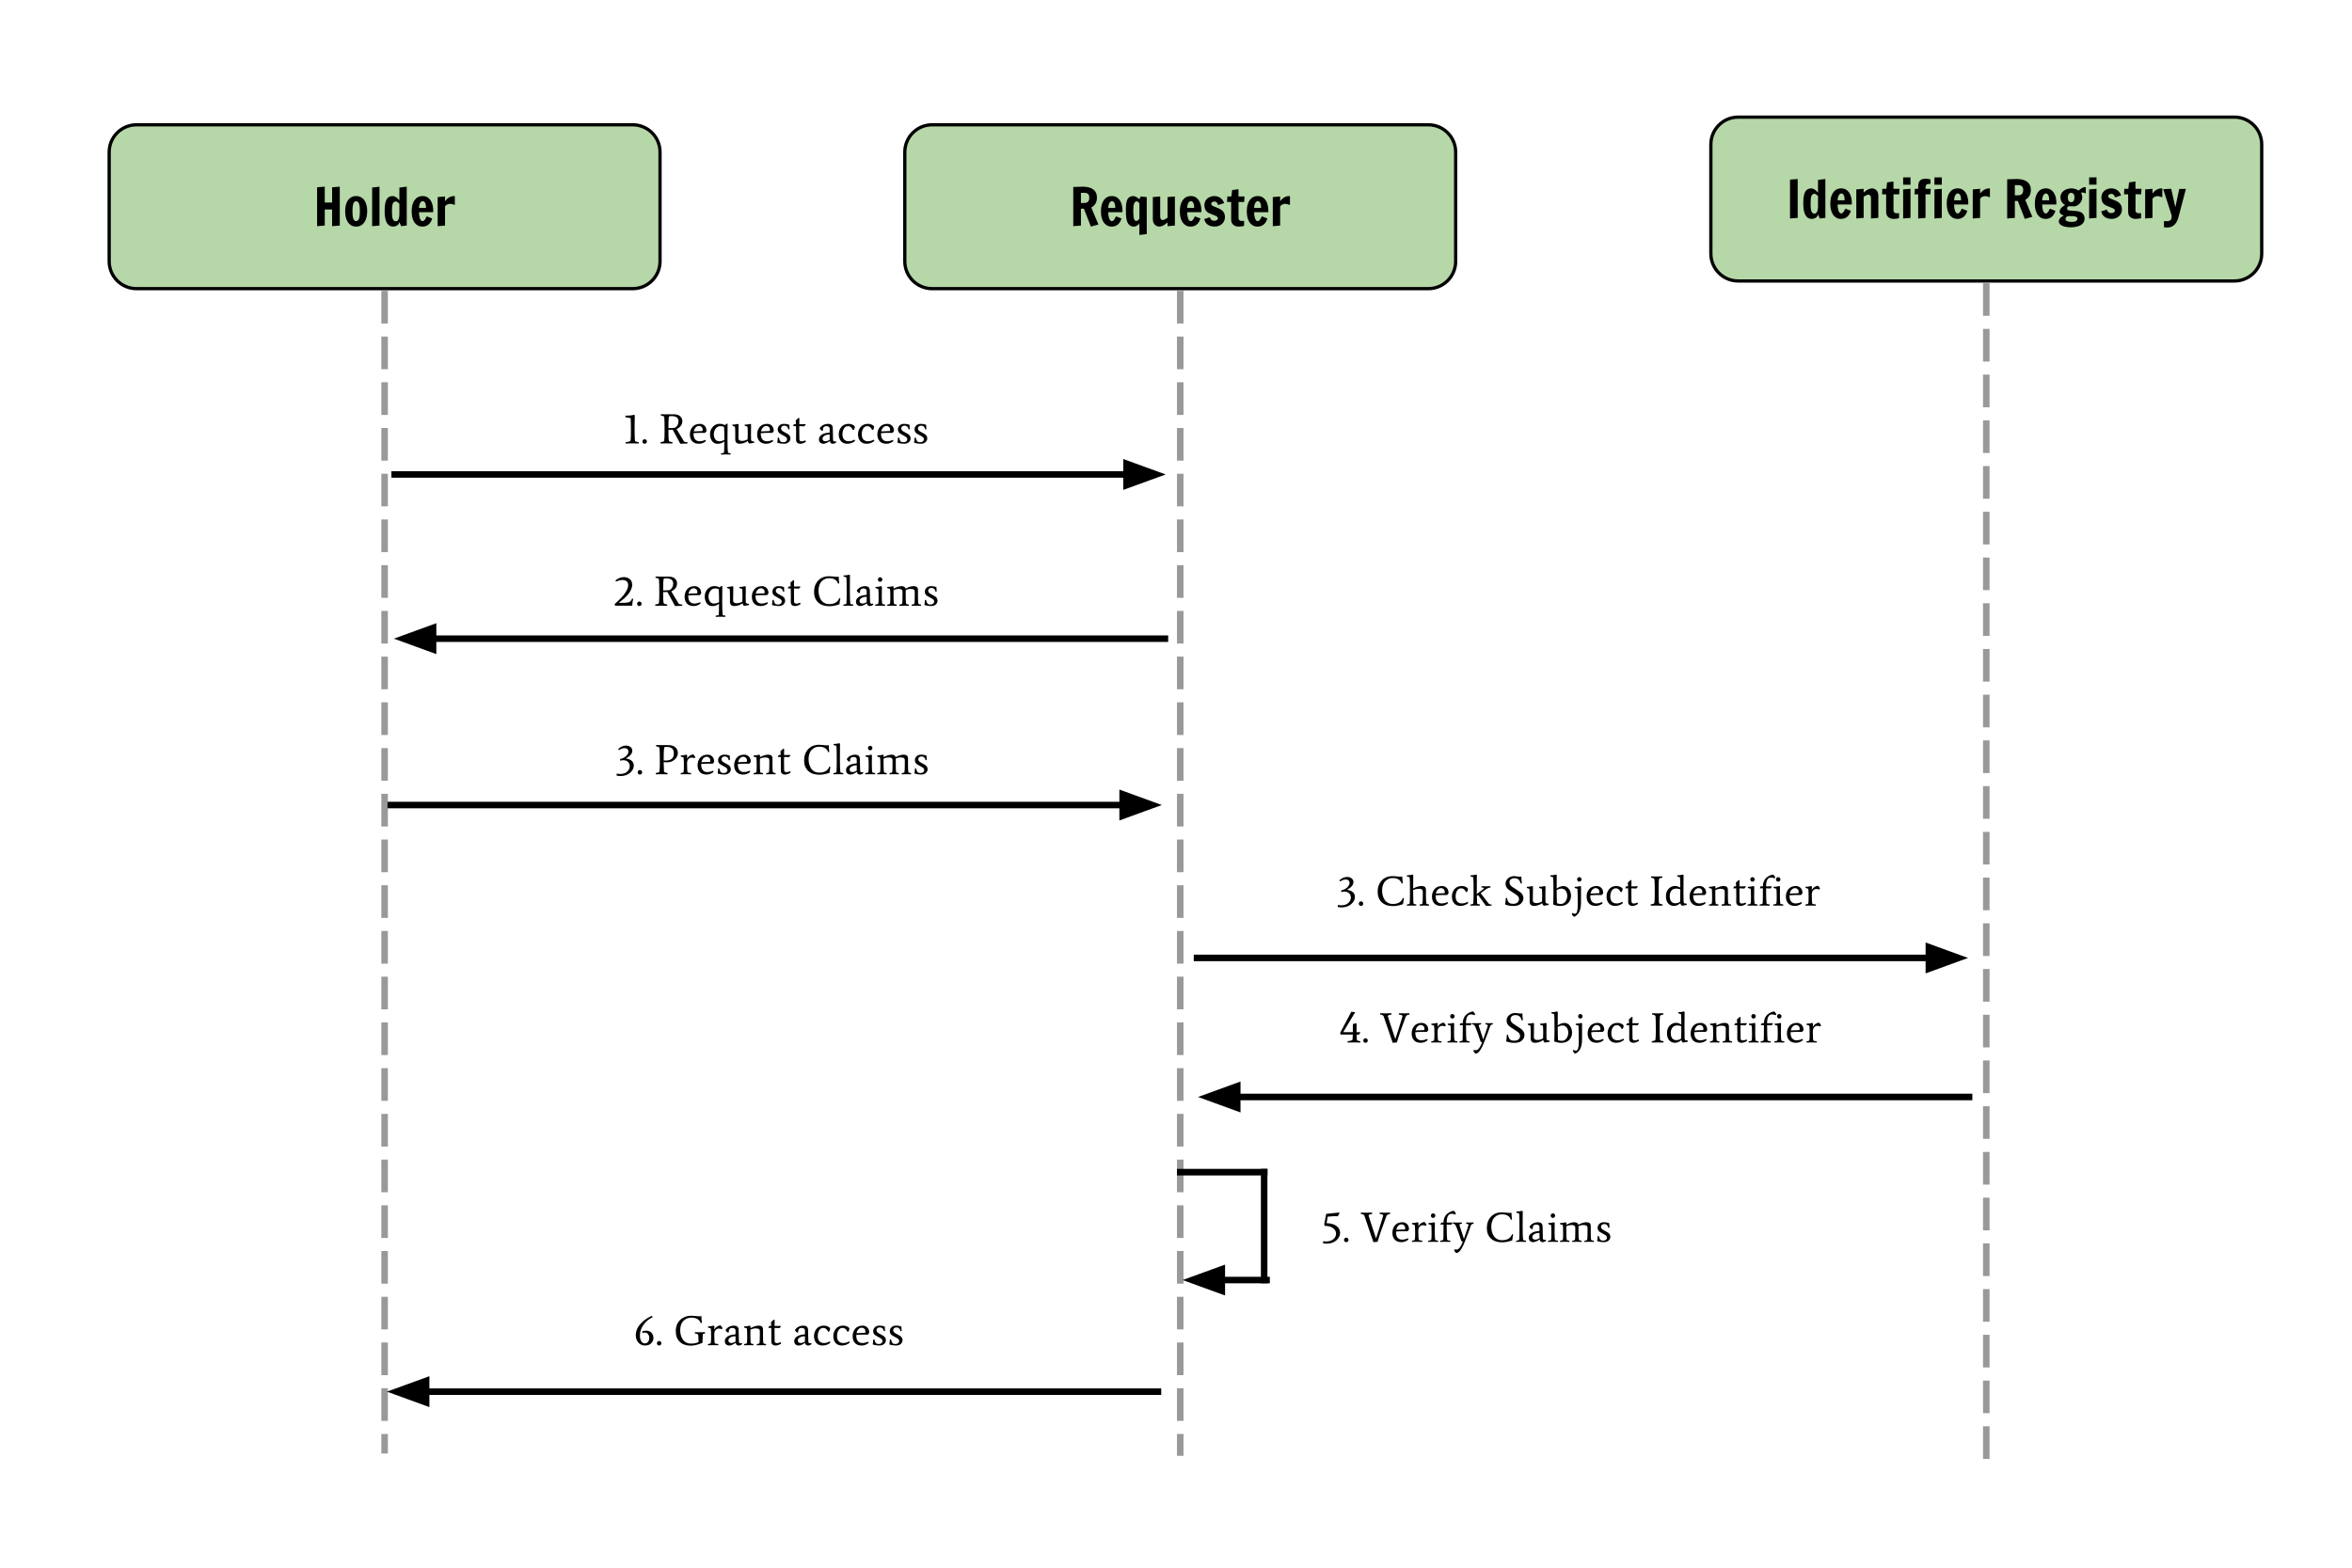 <?xml version="1.0" standalone="yes"?>

<svg version="1.1" viewBox="0.0 0.0 720.0 480.0" fill="none" stroke="none" stroke-linecap="square" stroke-miterlimit="10" xmlns="http://www.w3.org/2000/svg" xmlns:xlink="http://www.w3.org/1999/xlink"><clipPath id="p.0"><path d="m0 0l720.0 0l0 480.0l-720.0 0l0 -480.0z" clip-rule="nonzero"></path></clipPath><g clip-path="url(#p.0)"><path fill="#000000" fill-opacity="0.0" d="m0 0l720.0 0l0 480.0l-720.0 0z" fill-rule="nonzero"></path><path fill="#b6d7a8" d="m523.733 44.221l0 0c0 -4.618 3.744 -8.362 8.362 -8.362l151.905 0c2.218 0 4.345 0.881 5.913 2.449c1.568 1.568 2.449 3.695 2.449 5.913l0 33.448c0 4.618 -3.744 8.362 -8.362 8.362l-151.905 0c-4.618 0 -8.362 -3.744 -8.362 -8.362z" fill-rule="nonzero"></path><path stroke="#000000" stroke-width="1.0" stroke-linejoin="round" stroke-linecap="butt" d="m523.733 44.221l0 0c0 -4.618 3.744 -8.362 8.362 -8.362l151.905 0c2.218 0 4.345 0.881 5.913 2.449c1.568 1.568 2.449 3.695 2.449 5.913l0 33.448c0 4.618 -3.744 8.362 -8.362 8.362l-151.905 0c-4.618 0 -8.362 -3.744 -8.362 -8.362z" fill-rule="nonzero"></path><path fill="#000000" d="m547.966 54.993l2.344 -0.188l0 11.906l-2.344 0.188l0 -11.906zm9.117 11.906l-0.547 -1.219q-0.094 0.375 -0.344 0.672q-0.094 0.125 -0.25 0.25q-0.141 0.109 -0.344 0.203q-0.188 0.109 -0.438 0.156q-0.234 0.062 -0.547 0.062q-0.625 0 -1.109 -0.281q-0.469 -0.281 -0.812 -0.859q-0.328 -0.594 -0.5 -1.469q-0.172 -0.891 -0.172 -2.109q0 -1.25 0.141 -2.125q0.141 -0.875 0.438 -1.422q0.297 -0.562 0.766 -0.812q0.469 -0.266 1.141 -0.266q0.188 0 0.375 0.062q0.188 0.047 0.359 0.141q0.188 0.094 0.359 0.219q0.172 0.109 0.312 0.234q0.328 0.297 0.625 0.656l0 -3.906l2.25 -0.281l0 11.906l-1.703 0.188zm-0.547 -6.844q-0.156 -0.203 -0.344 -0.359q-0.156 -0.141 -0.359 -0.25q-0.188 -0.109 -0.391 -0.109q-0.406 0 -0.641 0.234q-0.234 0.219 -0.359 0.625q-0.109 0.406 -0.141 0.953q-0.031 0.531 -0.031 1.156q0 0.625 0.031 1.188q0.031 0.562 0.141 0.984q0.125 0.422 0.359 0.672q0.234 0.25 0.641 0.25q0.203 0 0.391 -0.094q0.203 -0.109 0.359 -0.375q0.156 -0.266 0.25 -0.719q0.094 -0.453 0.094 -1.156l0 -3.0zm6.008 2.562q0 0.422 0.047 0.906q0.062 0.484 0.188 0.891q0.125 0.406 0.328 0.672q0.219 0.266 0.531 0.266q0.266 0 0.484 -0.203q0.219 -0.219 0.375 -0.484q0.172 -0.266 0.266 -0.5q0.094 -0.234 0.125 -0.281l1.703 0.656q-0.156 0.547 -0.422 1.0q-0.25 0.453 -0.625 0.781q-0.359 0.328 -0.844 0.516q-0.484 0.188 -1.109 0.188q-0.812 0 -1.438 -0.344q-0.625 -0.359 -1.031 -0.969q-0.406 -0.625 -0.625 -1.484q-0.203 -0.859 -0.203 -1.875q0 -1.031 0.203 -1.891q0.219 -0.859 0.641 -1.469q0.422 -0.625 1.047 -0.969q0.641 -0.344 1.484 -0.344q0.812 0 1.406 0.344q0.609 0.344 1.016 0.969q0.406 0.609 0.609 1.469q0.203 0.859 0.203 1.891l-0.031 0.109q-0.016 0.047 -0.031 0.094q0 0.031 0 0.062l-4.297 0zm2.141 -1.297q0 -0.453 -0.062 -0.828q-0.047 -0.391 -0.172 -0.656q-0.125 -0.281 -0.328 -0.438q-0.203 -0.172 -0.484 -0.172q-0.203 0 -0.406 0.172q-0.203 0.156 -0.359 0.438q-0.141 0.266 -0.234 0.656q-0.094 0.375 -0.094 0.828l2.141 0zm8.07 -0.531q0 -0.656 -0.234 -0.922q-0.219 -0.266 -0.578 -0.266q-0.297 0 -0.672 0.203q-0.375 0.188 -0.766 0.422l0 6.484l-2.25 0.188l0 -8.906l2.25 -0.188l0 1.141q0.672 -0.578 1.328 -0.922q0.672 -0.344 1.25 -0.344q0.422 0 0.766 0.172q0.359 0.156 0.609 0.453q0.266 0.281 0.406 0.703q0.141 0.422 0.141 0.953l0 6.75l-2.25 0.188l0 -6.109zm4.703 -2.984l0.219 -1.953l1.953 -0.281l0 2.234l1.844 0l-0.094 1.688l-1.734 0l0 4.953q0 0.266 0.109 0.438q0.109 0.172 0.266 0.266q0.172 0.094 0.375 0.125q0.203 0.031 0.391 0.031q0.25 0 0.406 -0.031q0.078 -0.016 0.156 -0.031l0 1.547q-0.172 0.078 -0.422 0.125q-0.203 0.031 -0.531 0.062q-0.312 0.047 -0.766 0.047q-0.359 0 -0.766 -0.109q-0.391 -0.109 -0.719 -0.359q-0.328 -0.25 -0.547 -0.656q-0.203 -0.406 -0.203 -1.0l0 -5.406l-1.266 0l0.094 -1.688l1.234 0zm5.141 0.188l2.25 -0.188l0 8.906l-2.25 0.188l0 -8.906zm2.25 -3.688l0 2.25l-2.25 0l0 -2.234l2.25 -0.016zm2.344 5.188l-1.109 0l0.094 -1.688l1.016 0l0 -0.172q0 -0.547 0.047 -1.062q0.047 -0.531 0.25 -0.938q0.219 -0.406 0.672 -0.656q0.453 -0.25 1.266 -0.25q0.422 0 0.703 0.047q0.297 0.031 0.469 0.062q0.219 0.062 0.359 0.125l0 1.344l-0.5 0q-0.344 0 -0.547 0.125q-0.203 0.109 -0.312 0.297q-0.094 0.188 -0.125 0.438q-0.031 0.234 -0.031 0.469l0 0.172l1.594 0l-0.094 1.688l-1.5 0l0 7.219l-2.25 0.188l0 -7.406zm4.984 -1.5l2.25 -0.188l0 8.906l-2.25 0.188l0 -8.906zm2.25 -3.688l0 2.25l-2.25 0l0 -2.234l2.25 -0.016zm3.766 8.312q0 0.422 0.047 0.906q0.062 0.484 0.188 0.891q0.125 0.406 0.328 0.672q0.219 0.266 0.531 0.266q0.266 0 0.484 -0.203q0.219 -0.219 0.375 -0.484q0.172 -0.266 0.266 -0.5q0.094 -0.234 0.125 -0.281l1.703 0.656q-0.156 0.547 -0.422 1.0q-0.25 0.453 -0.625 0.781q-0.359 0.328 -0.844 0.516q-0.484 0.188 -1.109 0.188q-0.812 0 -1.438 -0.344q-0.625 -0.359 -1.031 -0.969q-0.406 -0.625 -0.625 -1.484q-0.203 -0.859 -0.203 -1.875q0 -1.031 0.203 -1.891q0.219 -0.859 0.641 -1.469q0.422 -0.625 1.047 -0.969q0.641 -0.344 1.484 -0.344q0.812 0 1.406 0.344q0.609 0.344 1.016 0.969q0.406 0.609 0.609 1.469q0.203 0.859 0.203 1.891l-0.031 0.109q-0.016 0.047 -0.031 0.094q0 0.031 0 0.062l-4.297 0zm2.141 -1.297q0 -0.453 -0.062 -0.828q-0.047 -0.391 -0.172 -0.656q-0.125 -0.281 -0.328 -0.438q-0.203 -0.172 -0.484 -0.172q-0.203 0 -0.406 0.172q-0.203 0.156 -0.359 0.438q-0.141 0.266 -0.234 0.656q-0.094 0.375 -0.094 0.828l2.141 0zm3.57 -3.328l2.25 -0.188l0 1.438q0.203 -0.25 0.469 -0.531q0.266 -0.281 0.594 -0.5q0.344 -0.234 0.75 -0.375q0.422 -0.156 0.922 -0.156q0.031 0 0.078 0.016q0.047 0 0.094 0q0.047 0.016 0.094 0.016l0 2.688q-0.359 -0.109 -0.734 -0.219q-0.375 -0.125 -0.766 -0.125q-0.375 0 -0.75 0.172q-0.359 0.156 -0.75 0.578l0 5.906l-2.25 0.188l0 -8.906zm10.539 8.906l0 -12.0l2.844 -0.094q0.984 0 1.797 0.188q0.812 0.188 1.391 0.609q0.594 0.406 0.906 1.047q0.312 0.625 0.312 1.5q0 0.578 -0.125 1.047q-0.125 0.469 -0.359 0.844q-0.219 0.359 -0.531 0.641q-0.312 0.281 -0.703 0.5q0 0.016 0.094 0.25q0.094 0.219 0.25 0.594q0.156 0.359 0.344 0.828q0.188 0.469 0.391 0.953q0.484 1.141 1.094 2.578l-2.312 0.641l-2.141 -5.484l-0.906 0l0 5.172l-2.344 0.188zm2.344 -7.094l0.797 0q0.344 0 0.656 -0.047q0.328 -0.062 0.578 -0.234q0.25 -0.188 0.391 -0.5q0.141 -0.328 0.141 -0.859q0 -0.422 -0.109 -0.703q-0.109 -0.281 -0.312 -0.453q-0.203 -0.188 -0.469 -0.25q-0.266 -0.078 -0.578 -0.078l-1.094 0l0 3.125zm8.375 2.812q0 0.422 0.047 0.906q0.062 0.484 0.188 0.891q0.125 0.406 0.328 0.672q0.219 0.266 0.531 0.266q0.266 0 0.484 -0.203q0.219 -0.219 0.375 -0.484q0.172 -0.266 0.266 -0.5q0.094 -0.234 0.125 -0.281l1.703 0.656q-0.156 0.547 -0.422 1.0q-0.25 0.453 -0.625 0.781q-0.359 0.328 -0.844 0.516q-0.484 0.188 -1.109 0.188q-0.812 0 -1.438 -0.344q-0.625 -0.359 -1.031 -0.969q-0.406 -0.625 -0.625 -1.484q-0.203 -0.859 -0.203 -1.875q0 -1.031 0.203 -1.891q0.219 -0.859 0.641 -1.469q0.422 -0.625 1.047 -0.969q0.641 -0.344 1.484 -0.344q0.812 0 1.406 0.344q0.609 0.344 1.016 0.969q0.406 0.609 0.609 1.469q0.203 0.859 0.203 1.891l-0.031 0.109q-0.016 0.047 -0.031 0.094q0 0.031 0 0.062l-4.297 0zm2.141 -1.297q0 -0.453 -0.062 -0.828q-0.047 -0.391 -0.172 -0.656q-0.125 -0.281 -0.328 -0.438q-0.203 -0.172 -0.484 -0.172q-0.203 0 -0.406 0.172q-0.203 0.156 -0.359 0.438q-0.141 0.266 -0.234 0.656q-0.094 0.375 -0.094 0.828l2.141 0zm2.945 6.453q0 -0.234 0.062 -0.438q0.078 -0.188 0.188 -0.359q0.109 -0.156 0.25 -0.297q0.141 -0.141 0.297 -0.25q0.344 -0.266 0.781 -0.438q-0.375 -0.094 -0.672 -0.266q-0.125 -0.062 -0.25 -0.156q-0.109 -0.094 -0.203 -0.203q-0.094 -0.125 -0.156 -0.266q-0.062 -0.141 -0.062 -0.297q0 -0.219 0.078 -0.422q0.078 -0.219 0.188 -0.391q0.125 -0.188 0.266 -0.344q0.156 -0.156 0.312 -0.297q0.375 -0.312 0.859 -0.547q-0.406 -0.234 -0.719 -0.578q-0.141 -0.156 -0.266 -0.328q-0.125 -0.188 -0.234 -0.406q-0.094 -0.234 -0.156 -0.484q-0.062 -0.266 -0.062 -0.578q0 -0.672 0.281 -1.188q0.297 -0.516 0.766 -0.859q0.469 -0.344 1.062 -0.516q0.594 -0.188 1.188 -0.188q0.438 0 0.781 0.062q0.359 0.062 0.625 0.172q0.281 0.094 0.5 0.219q0.219 0.109 0.375 0.219q0.125 -0.109 0.312 -0.281q0.203 -0.172 0.453 -0.344q0.266 -0.172 0.562 -0.297q0.312 -0.125 0.609 -0.125q0.047 0 0.078 0.016q0.047 0 0.078 0q0.047 0.016 0.094 0.016l0 1.891q-0.219 -0.078 -0.406 -0.141q-0.156 -0.062 -0.328 -0.109q-0.156 -0.047 -0.25 -0.047q-0.094 0 -0.172 0.031q-0.062 0.016 -0.125 0.031q-0.078 0.031 -0.141 0.062q0.094 0.234 0.172 0.469q0.062 0.203 0.109 0.438q0.062 0.234 0.062 0.438q0 0.484 -0.203 1.0q-0.203 0.5 -0.594 0.922q-0.391 0.422 -0.969 0.688q-0.578 0.25 -1.344 0.156q-0.312 0 -0.547 -0.016q-0.234 -0.016 -0.391 -0.016q-0.328 0.094 -0.469 0.219q-0.125 0.109 -0.125 0.531q0 0.219 0.156 0.375q0.172 0.156 0.406 0.188l2.125 0.156q0.609 0.047 1.094 0.203q0.5 0.141 0.844 0.453q0.344 0.312 0.531 0.734q0.188 0.422 0.188 0.969q0 0.516 -0.188 0.906q-0.188 0.406 -0.516 0.688q-0.312 0.297 -0.734 0.5q-0.406 0.203 -0.875 0.312q-0.453 0.125 -0.922 0.172q-0.469 0.062 -0.891 0.062q-0.906 0 -1.609 -0.141q-0.703 -0.125 -1.188 -0.375q-0.469 -0.234 -0.719 -0.578q-0.25 -0.328 -0.25 -0.734zm2.047 -0.688q0 0.203 0.109 0.359q0.109 0.156 0.344 0.266q0.234 0.109 0.609 0.172q0.391 0.062 0.938 0.062q0.797 0 1.219 -0.266q0.438 -0.266 0.438 -0.734q0 -0.266 -0.188 -0.422q-0.188 -0.156 -0.453 -0.219q-0.266 -0.078 -0.547 -0.094q-0.266 -0.031 -0.438 -0.031l-1.312 0q-0.125 0.031 -0.266 0.109q-0.125 0.062 -0.234 0.188q-0.094 0.109 -0.156 0.266q-0.062 0.156 -0.062 0.344zm0.703 -6.734q0 0.25 0.031 0.531q0.047 0.266 0.156 0.5q0.109 0.219 0.312 0.375q0.219 0.141 0.547 0.141q0.469 0 0.734 -0.391q0.266 -0.391 0.266 -1.109q0 -0.359 -0.078 -0.609q-0.078 -0.25 -0.219 -0.406q-0.141 -0.172 -0.328 -0.25q-0.188 -0.094 -0.391 -0.094q-0.266 0 -0.469 0.125q-0.188 0.125 -0.312 0.312q-0.125 0.188 -0.188 0.422q-0.062 0.234 -0.062 0.453zm6.539 -2.359l2.25 -0.188l0 8.906l-2.25 0.188l0 -8.906zm2.25 -3.688l0 2.25l-2.25 0l0 -2.234l2.25 -0.016zm3.172 9.859q0.078 0.312 0.25 0.547q0.141 0.203 0.391 0.375q0.266 0.156 0.672 0.156q0.156 0 0.359 -0.031q0.203 -0.047 0.375 -0.125q0.172 -0.094 0.281 -0.219q0.125 -0.141 0.125 -0.359q0 -0.281 -0.203 -0.469q-0.203 -0.188 -0.484 -0.297l-1.875 -0.766q-0.766 -0.312 -1.172 -0.953q-0.391 -0.641 -0.391 -1.578q0 -0.672 0.25 -1.188q0.266 -0.516 0.688 -0.859q0.422 -0.359 0.969 -0.531q0.547 -0.188 1.125 -0.188q0.484 0 0.953 0.141q0.484 0.141 0.891 0.422q0.406 0.281 0.703 0.688q0.297 0.406 0.453 0.922l-1.844 0.578q-0.094 -0.297 -0.234 -0.547q-0.141 -0.203 -0.359 -0.359q-0.219 -0.172 -0.547 -0.172q-0.172 0 -0.344 0.047q-0.172 0.031 -0.312 0.125q-0.141 0.078 -0.234 0.219q-0.078 0.141 -0.078 0.328q0 0.141 0.078 0.266q0.094 0.125 0.203 0.219q0.125 0.094 0.25 0.172q0.141 0.062 0.25 0.109l1.609 0.656q0.375 0.172 0.703 0.406q0.328 0.219 0.578 0.531q0.25 0.312 0.391 0.734q0.141 0.422 0.141 0.969q0 0.719 -0.281 1.266q-0.266 0.531 -0.719 0.891q-0.438 0.359 -1.0 0.547q-0.562 0.188 -1.141 0.188q-0.688 0 -1.234 -0.172q-0.531 -0.156 -0.938 -0.453q-0.391 -0.297 -0.656 -0.719q-0.25 -0.422 -0.375 -0.953l1.734 -0.562zm6.578 -6.359l0.219 -1.953l1.953 -0.281l0 2.234l1.844 0l-0.094 1.688l-1.734 0l0 4.953q0 0.266 0.109 0.438q0.109 0.172 0.266 0.266q0.172 0.094 0.375 0.125q0.203 0.031 0.391 0.031q0.25 0 0.406 -0.031q0.078 -0.016 0.156 -0.031l0 1.547q-0.172 0.078 -0.422 0.125q-0.203 0.031 -0.531 0.062q-0.312 0.047 -0.766 0.047q-0.359 0 -0.766 -0.109q-0.391 -0.109 -0.719 -0.359q-0.328 -0.25 -0.547 -0.656q-0.203 -0.406 -0.203 -1.0l0 -5.406l-1.266 0l0.094 -1.688l1.234 0zm5.141 0.188l2.25 -0.188l0 1.438q0.203 -0.25 0.469 -0.531q0.266 -0.281 0.594 -0.5q0.344 -0.234 0.75 -0.375q0.422 -0.156 0.922 -0.156q0.031 0 0.078 0.016q0.047 0 0.094 0q0.047 0.016 0.094 0.016l0 2.688q-0.359 -0.109 -0.734 -0.219q-0.375 -0.125 -0.766 -0.125q-0.375 0 -0.75 0.172q-0.359 0.156 -0.75 0.578l0 5.906l-2.25 0.188l0 -8.906zm5.758 9.703q0.203 0 0.391 0.016q0.156 0 0.312 0q0.156 0.016 0.234 0.016q0.391 0 0.656 -0.094q0.266 -0.094 0.438 -0.266q0.172 -0.172 0.25 -0.422q0.078 -0.25 0.078 -0.547l0 -0.438l-2.578 -8.047l2.438 -0.109l1.266 5.625l1.203 -5.578l2.031 -0.016l-2.312 8.797q-0.281 1.0 -0.703 1.594q-0.406 0.594 -0.875 0.906q-0.469 0.328 -0.953 0.422q-0.484 0.109 -0.922 0.109q-0.172 0 -0.344 -0.016q-0.172 -0.016 -0.297 -0.031q-0.156 -0.031 -0.312 -0.047l0 -1.875z" fill-rule="nonzero"></path><path fill="#000000" fill-opacity="0.0" d="m117.734 90.047l0 353.984" fill-rule="nonzero"></path><path stroke="#999999" stroke-width="2.0" stroke-linejoin="round" stroke-linecap="butt" stroke-dasharray="8.0,6.0" d="m117.734 90.047l0 353.984" fill-rule="nonzero"></path><path fill="#000000" fill-opacity="0.0" d="m608.049 87.698l0 358.551" fill-rule="nonzero"></path><path stroke="#999999" stroke-width="2.0" stroke-linejoin="round" stroke-linecap="butt" stroke-dasharray="8.0,6.0" d="m608.049 87.698l0 358.551" fill-rule="nonzero"></path><path fill="#000000" fill-opacity="0.0" d="m120.817 145.27l236.031 0" fill-rule="nonzero"></path><path stroke="#000000" stroke-width="2.0" stroke-linejoin="round" stroke-linecap="butt" d="m120.817 145.27l224.032 0" fill-rule="evenodd"></path><path fill="#000000" stroke="#000000" stroke-width="2.0" stroke-linecap="butt" d="m344.848 148.574l9.076 -3.303l-9.076 -3.303z" fill-rule="evenodd"></path><path fill="#000000" fill-opacity="0.0" d="m126.263 116.427l222.772 0l0 29.071l-222.772 0z" fill-rule="nonzero"></path><path fill="#000000" d="m194.323 127.138q-0.062 1.391 -0.062 3.406q0 3.25 0.078 4.047l0.031 0.281q0.031 0.219 0.266 0.328q0.25 0.094 0.922 0.219l-0.047 0.375q-0.781 -0.031 -1.875 -0.031q-1.078 0 -2.094 0.031l-0.047 -0.375q0.219 -0.047 0.484 -0.094q0.281 -0.047 0.438 -0.078q0.156 -0.047 0.25 -0.078q0.094 -0.031 0.188 -0.078q0.172 -0.078 0.188 -0.219q0.094 -0.766 0.094 -2.781q0 -3.141 -0.078 -3.875l-0.016 -0.203l-1.562 -0.266l-0.047 -0.469q1.625 0 2.609 -0.266l0.281 0.125zm3.496 8.547q-0.188 0.188 -0.484 0.188q-0.281 0 -0.484 -0.188q-0.188 -0.203 -0.188 -0.5q0 -0.312 0.188 -0.5q0.203 -0.203 0.484 -0.203q0.297 0 0.484 0.203q0.203 0.188 0.203 0.5q0 0.297 -0.203 0.5zm8.031 0.109q-0.844 -0.031 -1.828 -0.031q-0.984 0 -1.797 0.031l-0.047 -0.375q0.672 -0.125 0.906 -0.219q0.234 -0.109 0.25 -0.328q0.109 -0.766 0.109 -2.781q0 -3.266 -0.078 -4.078l-0.031 -0.266q-0.016 -0.219 -0.234 -0.312q-0.203 -0.109 -0.828 -0.234l0.031 -0.375q0.828 0.031 1.75 0.031l2.25 0q1.266 0 1.922 0.609q0.656 0.594 0.656 1.469q0 1.594 -1.766 2.453l2.297 3.812q0.297 0.156 1.078 0.219l-0.047 0.375l-2.188 0.078l-2.312 -4.297q-0.438 0.031 -1.328 0.031q0 2.406 0.094 3.062l0.047 0.203q0.031 0.234 0.25 0.328q0.234 0.094 0.875 0.219l-0.031 0.375zm1.844 -6.859q0 -1.531 -2.156 -1.531q-0.469 0 -0.609 0.062q-0.141 0.047 -0.188 0.219q-0.125 0.781 -0.125 3.406q1.422 0 2.031 -0.125q1.047 -0.641 1.047 -2.031zm7.403 2.672q0 -0.609 -0.344 -0.891q-0.328 -0.297 -0.75 -0.297q-0.609 0 -1.047 0.484q-0.438 0.484 -0.594 1.188l2.703 -0.109q0.031 -0.203 0.031 -0.375zm-1.125 4.266q-1.375 0 -2.078 -0.781q-0.703 -0.781 -0.703 -2.078q0 -1.312 0.766 -2.266q0.781 -0.969 2.344 -0.969q0.781 0 1.375 0.562q0.594 0.562 0.594 1.672l-0.438 0.531q-0.078 -0.016 -1.234 -0.016q-1.141 0 -2.297 0.094l0 0.109q0 1.188 0.484 1.781q0.5 0.594 1.359 0.594q0.859 0 1.797 -0.422l0.156 0.391q-1.0 0.797 -2.125 0.797zm6.571 -5.391q-0.938 0 -1.484 0.766q-0.547 0.766 -0.547 1.703q0 0.938 0.438 1.547q0.438 0.609 1.203 0.609q0.781 0 1.594 -0.391q0 -3.016 -0.109 -4.016q-0.578 -0.219 -1.094 -0.219zm2.188 -0.672q-0.031 1.578 -0.031 4.734q0 3.156 0.141 4.016q0.031 0.172 0.828 0.25l-0.031 0.375q-0.625 -0.047 -1.469 -0.047q-0.844 0 -1.469 0.047l0.031 -0.375q0.875 -0.078 0.906 -0.25q0.094 -0.672 0.094 -3.375q-0.562 0.391 -1.016 0.547q-0.453 0.156 -1.047 0.156q-1.062 0 -1.688 -0.844q-0.625 -0.844 -0.625 -2.125q0 -1.297 0.844 -2.219q0.859 -0.938 2.078 -0.938q0.938 0 1.656 0.406l0.547 -0.484l0.25 0.125zm3.675 6.062q-1.328 0 -1.328 -1.344l0 -1.75q0 -1.734 -0.094 -2.156l-0.766 -0.25l-0.031 -0.344q0.766 0 1.656 -0.234l0.25 0.125q-0.047 2.328 -0.047 4.219q0 0.875 1.062 0.875q0.438 0 0.938 -0.141q0.516 -0.156 0.812 -0.344q0.047 -0.703 0.047 -1.656q0 -1.766 -0.094 -2.25l-0.828 -0.25l-0.031 -0.344q0.844 0 1.719 -0.234l0.25 0.125q-0.031 0.969 -0.031 3.219l0.031 1.516q0 0.219 0.172 0.344q0.188 0.125 0.344 0.156q0.172 0.031 0.469 0.047l-0.031 0.375q-0.469 0.047 -1.422 0.234q-0.391 -0.156 -0.531 -0.781q-1.25 0.844 -2.516 0.844zm9.284 -4.266q0 -0.609 -0.344 -0.891q-0.328 -0.297 -0.75 -0.297q-0.609 0 -1.047 0.484q-0.438 0.484 -0.594 1.188l2.703 -0.109q0.031 -0.203 0.031 -0.375zm-1.125 4.266q-1.375 0 -2.078 -0.781q-0.703 -0.781 -0.703 -2.078q0 -1.312 0.766 -2.266q0.781 -0.969 2.344 -0.969q0.781 0 1.375 0.562q0.594 0.562 0.594 1.672l-0.438 0.531q-0.078 -0.016 -1.234 -0.016q-1.141 0 -2.297 0.094l0 0.109q0 1.188 0.484 1.781q0.5 0.594 1.359 0.594q0.859 0 1.797 -0.422l0.156 0.391q-1.0 0.797 -2.125 0.797zm6.883 -5.859l0.188 0.094q0 0.844 0.078 1.281l-0.344 0.125q-0.172 -0.656 -0.484 -0.922q-0.297 -0.266 -0.766 -0.266q-0.469 0 -0.75 0.25q-0.266 0.25 -0.266 0.578q0 0.594 0.672 0.969l1.328 0.734q0.859 0.469 0.859 1.391q0 0.656 -0.531 1.141q-0.516 0.484 -1.5 0.484q-0.969 0 -2.0 -0.312q0.156 -0.922 0.156 -1.5l0.344 -0.109q0.109 0.453 0.172 0.625q0.062 0.172 0.203 0.422q0.156 0.25 0.391 0.328q0.234 0.078 0.688 0.078q0.453 0 0.75 -0.266q0.297 -0.266 0.297 -0.625q0 -0.547 -0.609 -0.875l-1.391 -0.781q-0.859 -0.453 -0.859 -1.391q0 -0.672 0.5 -1.172q0.5 -0.516 1.406 -0.516q0.922 0 1.469 0.234zm3.591 5.859q-1.344 0 -1.344 -1.297q0.016 -1.141 0.016 -2.094q0 -0.953 -0.031 -2.0l-0.828 0.016l-0.047 -0.141l0.297 -0.516q0.188 0.047 0.547 0.062l-0.047 -1.203l0.859 -0.766l0.25 0.125q-0.031 0.953 -0.031 1.828l1.906 -0.016l0.062 0.156l-0.469 0.516q-0.438 -0.047 -1.5 -0.062l0 1.75q0 1.625 0.031 2.328q0.047 0.578 0.703 0.578q0.516 0 1.141 -0.297l0.156 0.422q-0.922 0.609 -1.672 0.609zm8.94 -2.844q-1.062 0.031 -1.625 0.406q-0.562 0.375 -0.562 0.828q0 0.438 0.219 0.641q0.234 0.203 0.734 0.203q0.516 0 1.234 -0.438l0 -1.641zm0.953 2.844q-0.781 0 -0.906 -0.844q-1.156 0.844 -1.984 0.844q-0.562 0 -0.953 -0.344q-0.391 -0.344 -0.391 -1.062q0 -0.734 0.766 -1.312q0.781 -0.594 2.516 -0.703l0 -1.219q0 -0.359 -0.266 -0.547q-0.266 -0.203 -0.75 -0.203q-0.484 0 -0.766 0.266q-0.281 0.266 -0.281 0.688q0 0.156 0.031 0.344l-0.281 0.141q-0.266 -0.141 -0.5 -0.391q-0.219 -0.25 -0.219 -0.359q0 -0.109 0.172 -0.328q0.188 -0.219 0.484 -0.453q0.297 -0.25 0.797 -0.422q0.5 -0.188 1.125 -0.188q0.625 0 1.016 0.312q0.391 0.297 0.391 1.109q0 0.797 0.078 3.359q0.016 0.625 0.469 0.625q0.188 0 0.406 -0.094l0.125 0.328q-0.5 0.453 -1.078 0.453zm6.825 -0.844q-1.078 0.844 -2.359 0.844q-1.266 0 -1.953 -0.797q-0.688 -0.812 -0.688 -2.094q0 -1.297 0.797 -2.25q0.797 -0.953 2.234 -0.953q0.578 0 1.031 0.188q0.469 0.188 0.656 0.391q0.203 0.188 0.203 0.312q0 0.516 -0.312 0.953l-0.312 0q-0.156 -0.438 -0.531 -0.781q-0.359 -0.359 -0.953 -0.359q-0.797 0 -1.234 0.734q-0.438 0.719 -0.438 1.766q0 1.047 0.5 1.594q0.516 0.531 1.422 0.531q0.922 0 1.781 -0.516l0.156 0.438zm5.904 0q-1.078 0.844 -2.359 0.844q-1.266 0 -1.953 -0.797q-0.688 -0.812 -0.688 -2.094q0 -1.297 0.797 -2.25q0.797 -0.953 2.234 -0.953q0.578 0 1.031 0.188q0.469 0.188 0.656 0.391q0.203 0.188 0.203 0.312q0 0.516 -0.312 0.953l-0.312 0q-0.156 -0.438 -0.531 -0.781q-0.359 -0.359 -0.953 -0.359q-0.797 0 -1.234 0.734q-0.438 0.719 -0.438 1.766q0 1.047 0.5 1.594q0.516 0.531 1.422 0.531q0.922 0 1.781 -0.516l0.156 0.438zm4.826 -3.422q0 -0.609 -0.344 -0.891q-0.328 -0.297 -0.75 -0.297q-0.609 0 -1.047 0.484q-0.438 0.484 -0.594 1.188l2.703 -0.109q0.031 -0.203 0.031 -0.375zm-1.125 4.266q-1.375 0 -2.078 -0.781q-0.703 -0.781 -0.703 -2.078q0 -1.312 0.766 -2.266q0.781 -0.969 2.344 -0.969q0.781 0 1.375 0.562q0.594 0.562 0.594 1.672l-0.438 0.531q-0.078 -0.016 -1.234 -0.016q-1.141 0 -2.297 0.094l0 0.109q0 1.188 0.484 1.781q0.5 0.594 1.359 0.594q0.859 0 1.797 -0.422l0.156 0.391q-1.0 0.797 -2.125 0.797zm6.883 -5.859l0.188 0.094q0 0.844 0.078 1.281l-0.344 0.125q-0.172 -0.656 -0.484 -0.922q-0.297 -0.266 -0.766 -0.266q-0.469 0 -0.75 0.25q-0.266 0.25 -0.266 0.578q0 0.594 0.672 0.969l1.328 0.734q0.859 0.469 0.859 1.391q0 0.656 -0.531 1.141q-0.516 0.484 -1.5 0.484q-0.969 0 -2.0 -0.312q0.156 -0.922 0.156 -1.5l0.344 -0.109q0.109 0.453 0.172 0.625q0.062 0.172 0.203 0.422q0.156 0.25 0.391 0.328q0.234 0.078 0.688 0.078q0.453 0 0.75 -0.266q0.297 -0.266 0.297 -0.625q0 -0.547 -0.609 -0.875l-1.391 -0.781q-0.859 -0.453 -0.859 -1.391q0 -0.672 0.5 -1.172q0.5 -0.516 1.406 -0.516q0.922 0 1.469 0.234zm5.091 0l0.188 0.094q0 0.844 0.078 1.281l-0.344 0.125q-0.172 -0.656 -0.484 -0.922q-0.297 -0.266 -0.766 -0.266q-0.469 0 -0.75 0.25q-0.266 0.25 -0.266 0.578q0 0.594 0.672 0.969l1.328 0.734q0.859 0.469 0.859 1.391q0 0.656 -0.531 1.141q-0.516 0.484 -1.5 0.484q-0.969 0 -2.0 -0.312q0.156 -0.922 0.156 -1.5l0.344 -0.109q0.109 0.453 0.172 0.625q0.062 0.172 0.203 0.422q0.156 0.25 0.391 0.328q0.234 0.078 0.688 0.078q0.453 0 0.75 -0.266q0.297 -0.266 0.297 -0.625q0 -0.547 -0.609 -0.875l-1.391 -0.781q-0.859 -0.453 -0.859 -1.391q0 -0.672 0.5 -1.172q0.5 -0.516 1.406 -0.516q0.922 0 1.469 0.234z" fill-rule="nonzero"></path><path fill="#000000" fill-opacity="0.0" d="m126.271 166.117l222.772 0l0 29.071l-222.772 0z" fill-rule="nonzero"></path><path fill="#000000" d="m193.529 179.062q0 0.719 -0.375 1.516q-0.375 0.797 -0.859 1.391q-0.484 0.578 -1.156 1.203q-0.938 0.828 -1.703 1.359l0.031 0.062q2.406 0 3.062 -0.203q0.672 -0.219 0.969 -1.156l0.344 0.156q-0.234 0.703 -0.312 2.062l-5.219 0l-0.156 -0.516q0.484 -0.375 1.312 -1.188q0.844 -0.812 1.391 -1.469q0.547 -0.672 0.984 -1.516q0.453 -0.859 0.453 -1.625q0 -0.781 -0.469 -1.156q-0.469 -0.391 -1.219 -0.391q-1.078 0 -2.031 0.5l-0.172 -0.359q1.219 -1.031 2.594 -1.031q1.062 0 1.797 0.625q0.734 0.609 0.734 1.734zm2.672 6.312q-0.188 0.188 -0.484 0.188q-0.281 0 -0.484 -0.188q-0.188 -0.203 -0.188 -0.5q0 -0.312 0.188 -0.5q0.203 -0.203 0.484 -0.203q0.297 0 0.484 0.203q0.203 0.188 0.203 0.5q0 0.297 -0.203 0.5zm8.031 0.109q-0.844 -0.031 -1.828 -0.031q-0.984 0 -1.797 0.031l-0.047 -0.375q0.672 -0.125 0.906 -0.219q0.234 -0.109 0.25 -0.328q0.109 -0.766 0.109 -2.781q0 -3.266 -0.078 -4.078l-0.031 -0.266q-0.016 -0.219 -0.234 -0.312q-0.203 -0.109 -0.828 -0.234l0.031 -0.375q0.828 0.031 1.75 0.031l2.25 0q1.266 0 1.922 0.609q0.656 0.594 0.656 1.469q0 1.594 -1.766 2.453l2.297 3.812q0.297 0.156 1.078 0.219l-0.047 0.375l-2.188 0.078l-2.312 -4.297q-0.438 0.031 -1.328 0.031q0 2.406 0.094 3.062l0.047 0.203q0.031 0.234 0.25 0.328q0.234 0.094 0.875 0.219l-0.031 0.375zm1.844 -6.859q0 -1.531 -2.156 -1.531q-0.469 0 -0.609 0.062q-0.141 0.047 -0.188 0.219q-0.125 0.781 -0.125 3.406q1.422 0 2.031 -0.125q1.047 -0.641 1.047 -2.031zm7.403 2.672q0 -0.609 -0.344 -0.891q-0.328 -0.297 -0.75 -0.297q-0.609 0 -1.047 0.484q-0.438 0.484 -0.594 1.188l2.703 -0.109q0.031 -0.203 0.031 -0.375zm-1.125 4.266q-1.375 0 -2.078 -0.781q-0.703 -0.781 -0.703 -2.078q0 -1.312 0.766 -2.266q0.781 -0.969 2.344 -0.969q0.781 0 1.375 0.562q0.594 0.562 0.594 1.672l-0.438 0.531q-0.078 -0.016 -1.234 -0.016q-1.141 0 -2.297 0.094l0 0.109q0 1.188 0.484 1.781q0.5 0.594 1.359 0.594q0.859 0 1.797 -0.422l0.156 0.391q-1.0 0.797 -2.125 0.797zm6.571 -5.391q-0.938 0 -1.484 0.766q-0.547 0.766 -0.547 1.703q0 0.938 0.438 1.547q0.438 0.609 1.203 0.609q0.781 0 1.594 -0.391q0 -3.016 -0.109 -4.016q-0.578 -0.219 -1.094 -0.219zm2.188 -0.672q-0.031 1.578 -0.031 4.734q0 3.156 0.141 4.016q0.031 0.172 0.828 0.25l-0.031 0.375q-0.625 -0.047 -1.469 -0.047q-0.844 0 -1.469 0.047l0.031 -0.375q0.875 -0.078 0.906 -0.25q0.094 -0.672 0.094 -3.375q-0.562 0.391 -1.016 0.547q-0.453 0.156 -1.047 0.156q-1.062 0 -1.688 -0.844q-0.625 -0.844 -0.625 -2.125q0 -1.297 0.844 -2.219q0.859 -0.938 2.078 -0.938q0.938 0 1.656 0.406l0.547 -0.484l0.25 0.125zm3.675 6.062q-1.328 0 -1.328 -1.344l0 -1.75q0 -1.734 -0.094 -2.156l-0.766 -0.25l-0.031 -0.344q0.766 0 1.656 -0.234l0.25 0.125q-0.047 2.328 -0.047 4.219q0 0.875 1.062 0.875q0.438 0 0.938 -0.141q0.516 -0.156 0.812 -0.344q0.047 -0.703 0.047 -1.656q0 -1.766 -0.094 -2.25l-0.828 -0.25l-0.031 -0.344q0.844 0 1.719 -0.234l0.25 0.125q-0.031 0.969 -0.031 3.219l0.031 1.516q0 0.219 0.172 0.344q0.188 0.125 0.344 0.156q0.172 0.031 0.469 0.047l-0.031 0.375q-0.469 0.047 -1.422 0.234q-0.391 -0.156 -0.531 -0.781q-1.25 0.844 -2.516 0.844zm9.284 -4.266q0 -0.609 -0.344 -0.891q-0.328 -0.297 -0.75 -0.297q-0.609 0 -1.047 0.484q-0.438 0.484 -0.594 1.188l2.703 -0.109q0.031 -0.203 0.031 -0.375zm-1.125 4.266q-1.375 0 -2.078 -0.781q-0.703 -0.781 -0.703 -2.078q0 -1.312 0.766 -2.266q0.781 -0.969 2.344 -0.969q0.781 0 1.375 0.562q0.594 0.562 0.594 1.672l-0.438 0.531q-0.078 -0.016 -1.234 -0.016q-1.141 0 -2.297 0.094l0 0.109q0 1.188 0.484 1.781q0.5 0.594 1.359 0.594q0.859 0 1.797 -0.422l0.156 0.391q-1.0 0.797 -2.125 0.797zm6.883 -5.859l0.188 0.094q0 0.844 0.078 1.281l-0.344 0.125q-0.172 -0.656 -0.484 -0.922q-0.297 -0.266 -0.766 -0.266q-0.469 0 -0.75 0.25q-0.266 0.25 -0.266 0.578q0 0.594 0.672 0.969l1.328 0.734q0.859 0.469 0.859 1.391q0 0.656 -0.531 1.141q-0.516 0.484 -1.5 0.484q-0.969 0 -2.0 -0.312q0.156 -0.922 0.156 -1.5l0.344 -0.109q0.109 0.453 0.172 0.625q0.062 0.172 0.203 0.422q0.156 0.25 0.391 0.328q0.234 0.078 0.688 0.078q0.453 0 0.75 -0.266q0.297 -0.266 0.297 -0.625q0 -0.547 -0.609 -0.875l-1.391 -0.781q-0.859 -0.453 -0.859 -1.391q0 -0.672 0.5 -1.172q0.5 -0.516 1.406 -0.516q0.922 0 1.469 0.234zm3.591 5.859q-1.344 0 -1.344 -1.297q0.016 -1.141 0.016 -2.094q0 -0.953 -0.031 -2.0l-0.828 0.016l-0.047 -0.141l0.297 -0.516q0.188 0.047 0.547 0.062l-0.047 -1.203l0.859 -0.766l0.25 0.125q-0.031 0.953 -0.031 1.828l1.906 -0.016l0.062 0.156l-0.469 0.516q-0.438 -0.047 -1.5 -0.062l0 1.75q0 1.625 0.031 2.328q0.047 0.578 0.703 0.578q0.516 0 1.141 -0.297l0.156 0.422q-0.922 0.609 -1.672 0.609zm10.456 -0.594q1.219 0 2.0 -0.5q0.781 -0.5 1.031 -1.359l0.359 0.156q-0.141 0.469 -0.297 1.75q-1.609 0.594 -3.141 0.594q-2.125 0 -3.375 -1.156q-1.25 -1.172 -1.25 -3.234q0 -2.078 1.234 -3.422q1.234 -1.359 3.375 -1.359q0.609 0 1.344 0.094q0.734 0.094 1.0 0.094q0.281 0 0.594 -0.078l0 0.203q0 0.938 0.156 1.828l-0.344 0.156q-0.516 -1.703 -2.766 -1.703q-1.297 0 -2.234 0.922q-0.469 0.453 -0.734 1.219q-0.266 0.75 -0.266 1.609q0 0.859 0.188 1.562q0.188 0.703 0.562 1.312q0.375 0.594 1.031 0.953q0.672 0.359 1.531 0.359zm6.314 -8.891q-0.031 1.625 -0.031 4.766q0 3.125 0.141 3.984q0.016 0.094 0.344 0.188q0.328 0.094 0.562 0.094l-0.031 0.375q-0.625 -0.031 -1.516 -0.031q-0.875 0 -1.5 0.031l0.031 -0.375q0.281 -0.016 0.578 -0.094q0.312 -0.094 0.328 -0.188q0.094 -0.844 0.094 -3.25q0 -3.906 -0.078 -4.578l-0.031 -0.219l-0.828 -0.25l-0.031 -0.328q0.828 0 1.719 -0.234l0.25 0.109zm5.125 6.641q-1.062 0.031 -1.625 0.406q-0.562 0.375 -0.562 0.828q0 0.438 0.219 0.641q0.234 0.203 0.734 0.203q0.516 0 1.234 -0.438l0 -1.641zm0.953 2.844q-0.781 0 -0.906 -0.844q-1.156 0.844 -1.984 0.844q-0.562 0 -0.953 -0.344q-0.391 -0.344 -0.391 -1.062q0 -0.734 0.766 -1.312q0.781 -0.594 2.516 -0.703l0 -1.219q0 -0.359 -0.266 -0.547q-0.266 -0.203 -0.75 -0.203q-0.484 0 -0.766 0.266q-0.281 0.266 -0.281 0.688q0 0.156 0.031 0.344l-0.281 0.141q-0.266 -0.141 -0.5 -0.391q-0.219 -0.25 -0.219 -0.359q0 -0.109 0.172 -0.328q0.188 -0.219 0.484 -0.453q0.297 -0.25 0.797 -0.422q0.5 -0.188 1.125 -0.188q0.625 0 1.016 0.312q0.391 0.297 0.391 1.109q0 0.797 0.078 3.359q0.016 0.625 0.469 0.625q0.188 0 0.406 -0.094l0.125 0.328q-0.5 0.453 -1.078 0.453zm3.638 -7.625q-0.188 0.203 -0.484 0.203q-0.281 0 -0.484 -0.203q-0.188 -0.203 -0.188 -0.5q0 -0.297 0.188 -0.484q0.203 -0.203 0.484 -0.203q0.297 0 0.484 0.203q0.203 0.188 0.203 0.484q0 0.297 -0.203 0.5zm0.062 1.672l-0.031 2.859q0 1.688 0.109 2.188l0.016 0.172q0.016 0.094 0.328 0.188q0.328 0.078 0.594 0.094l-0.031 0.375q-0.625 -0.031 -1.531 -0.031q-0.891 0 -1.516 0.031l0.047 -0.375q0.266 -0.016 0.578 -0.094q0.312 -0.094 0.328 -0.188q0.109 -0.453 0.109 -1.812q0 -2.219 -0.109 -2.703l-0.828 -0.25l-0.031 -0.344q0.828 0 1.719 -0.234l0.25 0.125zm7.29 2.859q0 1.688 0.094 2.188l0.031 0.172q0.016 0.094 0.297 0.188q0.281 0.078 0.531 0.094l-0.031 0.375q-0.625 -0.031 -1.438 -0.031q-0.797 0 -1.422 0.031l0.031 -0.375q0.25 -0.016 0.531 -0.094q0.281 -0.094 0.297 -0.188q0.094 -0.453 0.094 -2.359l0 -1.25q0 -0.516 -0.297 -0.703q-0.297 -0.203 -0.719 -0.203q-0.406 0 -0.641 0.047q-0.234 0.031 -0.422 0.078q-0.234 0.062 -0.672 0.25l0 1.781q0 1.625 0.109 2.188l0.031 0.172q0.016 0.094 0.297 0.188q0.281 0.078 0.547 0.094l-0.047 0.375q-0.625 -0.031 -1.438 -0.031q-0.797 0 -1.422 0.031l0.031 -0.375q0.25 -0.016 0.531 -0.094q0.281 -0.094 0.297 -0.188q0.094 -0.453 0.094 -1.812q0 -2.219 -0.109 -2.703l-0.828 -0.25l-0.031 -0.344q0.828 0 1.719 -0.234l0.25 0.125q-0.016 0.312 -0.016 0.625q1.438 -0.766 2.453 -0.766q1.016 0 1.219 0.766q1.359 -0.766 2.469 -0.766q0.641 0 0.984 0.266q0.344 0.266 0.344 0.969l0 1.766q0 1.688 0.078 2.188l0.047 0.172q0.016 0.094 0.281 0.188q0.281 0.078 0.547 0.094l-0.031 0.375q-0.625 -0.031 -1.438 -0.031q-0.812 0 -1.422 0.031l0.031 -0.375q0.25 -0.016 0.531 -0.094q0.281 -0.094 0.281 -0.188q0.109 -0.453 0.109 -2.359l0 -1.25q0 -0.516 -0.297 -0.703q-0.297 -0.203 -1.062 -0.203q-0.766 0 -1.406 0.375l0 1.781zm9.231 -2.766l0.188 0.094q0 0.844 0.078 1.281l-0.344 0.125q-0.172 -0.656 -0.484 -0.922q-0.297 -0.266 -0.766 -0.266q-0.469 0 -0.75 0.25q-0.266 0.25 -0.266 0.578q0 0.594 0.672 0.969l1.328 0.734q0.859 0.469 0.859 1.391q0 0.656 -0.531 1.141q-0.516 0.484 -1.5 0.484q-0.969 0 -2.0 -0.312q0.156 -0.922 0.156 -1.5l0.344 -0.109q0.109 0.453 0.172 0.625q0.062 0.172 0.203 0.422q0.156 0.25 0.391 0.328q0.234 0.078 0.688 0.078q0.453 0 0.75 -0.266q0.297 -0.266 0.297 -0.625q0 -0.547 -0.609 -0.875l-1.391 -0.781q-0.859 -0.453 -0.859 -1.391q0 -0.672 0.5 -1.172q0.5 -0.516 1.406 -0.516q0.922 0 1.469 0.234z" fill-rule="nonzero"></path><path fill="#000000" fill-opacity="0.0" d="m120.571 195.546l236.031 0" fill-rule="nonzero"></path><path stroke="#000000" stroke-width="2.0" stroke-linejoin="round" stroke-linecap="butt" d="m132.571 195.546l224.032 0" fill-rule="evenodd"></path><path fill="#000000" stroke="#000000" stroke-width="2.0" stroke-linecap="butt" d="m132.571 192.242l-9.076 3.303l9.076 3.303z" fill-rule="evenodd"></path><path fill="#b6d7a8" d="m33.421 46.571l0 0c0 -4.618 3.744 -8.362 8.362 -8.362l151.905 0c2.218 0 4.345 0.881 5.913 2.449c1.568 1.568 2.449 3.695 2.449 5.913l0 33.448c0 4.618 -3.744 8.362 -8.362 8.362l-151.905 0c-4.618 0 -8.362 -3.744 -8.362 -8.362z" fill-rule="nonzero"></path><path stroke="#000000" stroke-width="1.0" stroke-linejoin="round" stroke-linecap="butt" d="m33.421 46.571l0 0c0 -4.618 3.744 -8.362 8.362 -8.362l151.905 0c2.218 0 4.345 0.881 5.913 2.449c1.568 1.568 2.449 3.695 2.449 5.913l0 33.448c0 4.618 -3.744 8.362 -8.362 8.362l-151.905 0c-4.618 0 -8.362 -3.744 -8.362 -8.362z" fill-rule="nonzero"></path><path fill="#000000" d="m101.669 64.155l-2.25 0l0 4.906l-2.344 0.188l0 -11.906l2.344 -0.188l0 4.859l2.25 0l0 -4.672l2.344 -0.188l0 11.906l-2.344 0.188l0 -5.094zm7.367 5.219q-0.844 0 -1.484 -0.344q-0.625 -0.359 -1.047 -0.984q-0.422 -0.625 -0.641 -1.484q-0.203 -0.875 -0.203 -1.922q0 -1 0.203 -1.844q0.219 -0.859 0.641 -1.469q0.422 -0.609 1.047 -0.953q0.641 -0.344 1.484 -0.344q0.828 0 1.453 0.344q0.641 0.344 1.062 0.953q0.422 0.609 0.641 1.469q0.219 0.844 0.219 1.844q0 1.047 -0.219 1.922q-0.219 0.859 -0.641 1.484q-0.422 0.625 -1.062 0.984q-0.625 0.344 -1.453 0.344zm-0.016 -1.688q0.281 0 0.469 -0.141q0.203 -0.156 0.328 -0.391q0.125 -0.25 0.188 -0.562q0.078 -0.328 0.109 -0.656q0.031 -0.344 0.031 -0.672q0.016 -0.344 0.016 -0.625q0 -0.266 -0.016 -0.594q0 -0.328 -0.031 -0.656q-0.031 -0.344 -0.109 -0.656q-0.062 -0.328 -0.188 -0.562q-0.125 -0.25 -0.328 -0.391q-0.188 -0.156 -0.453 -0.156q-0.281 0 -0.484 0.156q-0.188 0.141 -0.312 0.391q-0.125 0.234 -0.188 0.562q-0.062 0.312 -0.094 0.656q-0.031 0.328 -0.047 0.656q0 0.328 0 0.594q0 0.281 0 0.625q0.016 0.328 0.047 0.672q0.031 0.328 0.094 0.656q0.062 0.312 0.188 0.562q0.125 0.234 0.312 0.391q0.188 0.141 0.469 0.141zm4.898 -10.25l2.25 -0.281l0 11.906l-2.25 0.188l0 -11.813zm8.891 11.813l-0.547 -1.219q-0.094 0.375 -0.344 0.672q-0.094 0.125 -0.25 0.25q-0.141 0.109 -0.344 0.203q-0.188 0.109 -0.438 0.156q-0.234 0.062 -0.547 0.062q-0.625 0 -1.109 -0.281q-0.469 -0.281 -0.812 -0.859q-0.328 -0.594 -0.5 -1.469q-0.172 -0.891 -0.172 -2.109q0 -1.25 0.141 -2.125q0.141 -0.875 0.438 -1.422q0.297 -0.562 0.766 -0.812q0.469 -0.266 1.141 -0.266q0.188 0 0.375 0.062q0.188 0.047 0.359 0.141q0.188 0.094 0.359 0.219q0.172 0.109 0.312 0.234q0.328 0.297 0.625 0.656l0 -3.906l2.25 -0.281l0 11.906l-1.703 0.188zm-0.547 -6.844q-0.156 -0.203 -0.344 -0.359q-0.156 -0.141 -0.359 -0.25q-0.188 -0.109 -0.391 -0.109q-0.406 0 -0.641 0.234q-0.234 0.219 -0.359 0.625q-0.109 0.406 -0.141 0.953q-0.031 0.531 -0.031 1.156q0 0.625 0.031 1.188q0.031 0.562 0.141 0.984q0.125 0.422 0.359 0.672q0.234 0.25 0.641 0.25q0.203 0 0.391 -0.094q0.203 -0.109 0.359 -0.375q0.156 -0.266 0.25 -0.719q0.094 -0.453 0.094 -1.156l0 -3zm6.008 2.563q0 0.422 0.047 0.906q0.062 0.484 0.188 0.891q0.125 0.406 0.328 0.672q0.219 0.266 0.531 0.266q0.266 0 0.484 -0.203q0.219 -0.219 0.375 -0.484q0.172 -0.266 0.266 -0.5q0.094 -0.234 0.125 -0.281l1.703 0.656q-0.156 0.547 -0.422 1.0q-0.25 0.453 -0.625 0.781q-0.359 0.328 -0.844 0.516q-0.484 0.188 -1.109 0.188q-0.812 0 -1.438 -0.344q-0.625 -0.359 -1.031 -0.969q-0.406 -0.625 -0.625 -1.484q-0.203 -0.859 -0.203 -1.875q0 -1.031 0.203 -1.891q0.219 -0.859 0.641 -1.469q0.422 -0.625 1.047 -0.969q0.641 -0.344 1.484 -0.344q0.812 0 1.406 0.344q0.609 0.344 1.016 0.969q0.406 0.609 0.609 1.469q0.203 0.859 0.203 1.891l-0.031 0.109q-0.016 0.047 -0.031 0.094q0 0.031 0 0.062l-4.297 0zm2.141 -1.297q0 -0.453 -0.062 -0.828q-0.047 -0.391 -0.172 -0.656q-0.125 -0.281 -0.328 -0.438q-0.203 -0.172 -0.484 -0.172q-0.203 0 -0.406 0.172q-0.203 0.156 -0.359 0.438q-0.141 0.266 -0.234 0.656q-0.094 0.375 -0.094 0.828l2.141 0zm3.57 -3.328l2.25 -0.188l0 1.438q0.203 -0.25 0.469 -0.531q0.266 -0.281 0.594 -0.5q0.344 -0.234 0.75 -0.375q0.422 -0.156 0.922 -0.156q0.031 0 0.078 0.016q0.047 0 0.094 0q0.047 0.016 0.094 0.016l0 2.688q-0.359 -0.109 -0.734 -0.219q-0.375 -0.125 -0.766 -0.125q-0.375 0 -0.75 0.172q-0.359 0.156 -0.75 0.578l0 5.906l-2.25 0.188l0 -8.906z" fill-rule="nonzero"></path><path fill="#b6d7a8" d="m276.982 46.571l0 0c0 -4.618 3.744 -8.362 8.362 -8.362l151.905 0c2.218 0 4.345 0.881 5.913 2.449c1.568 1.568 2.449 3.695 2.449 5.913l0 33.448c0 4.618 -3.744 8.362 -8.362 8.362l-151.905 0c-4.618 0 -8.362 -3.744 -8.362 -8.362z" fill-rule="nonzero"></path><path stroke="#000000" stroke-width="1.0" stroke-linejoin="round" stroke-linecap="butt" d="m276.982 46.571l0 0c0 -4.618 3.744 -8.362 8.362 -8.362l151.905 0c2.218 0 4.345 0.881 5.913 2.449c1.568 1.568 2.449 3.695 2.449 5.913l0 33.448c0 4.618 -3.744 8.362 -8.362 8.362l-151.905 0c-4.618 0 -8.362 -3.744 -8.362 -8.362z" fill-rule="nonzero"></path><path fill="#000000" d="m328.551 69.249l0 -12l2.844 -0.094q0.984 0 1.797 0.188q0.812 0.188 1.391 0.609q0.594 0.406 0.906 1.047q0.312 0.625 0.312 1.5q0 0.578 -0.125 1.047q-0.125 0.469 -0.359 0.844q-0.219 0.359 -0.531 0.641q-0.312 0.281 -0.703 0.5q0 0.016 0.094 0.25q0.094 0.219 0.25 0.594q0.156 0.359 0.344 0.828q0.188 0.469 0.391 0.953q0.484 1.141 1.094 2.578l-2.312 0.641l-2.141 -5.484l-0.906 0l0 5.172l-2.344 0.188zm2.344 -7.094l0.797 0q0.344 0 0.656 -0.047q0.328 -0.062 0.578 -0.234q0.25 -0.188 0.391 -0.5q0.141 -0.328 0.141 -0.859q0 -0.422 -0.109 -0.703q-0.109 -0.281 -0.312 -0.453q-0.203 -0.188 -0.469 -0.25q-0.266 -0.078 -0.578 -0.078l-1.094 0l0 3.125zm8.375 2.813q0 0.422 0.047 0.906q0.062 0.484 0.188 0.891q0.125 0.406 0.328 0.672q0.219 0.266 0.531 0.266q0.266 0 0.484 -0.203q0.219 -0.219 0.375 -0.484q0.172 -0.266 0.266 -0.5q0.094 -0.234 0.125 -0.281l1.703 0.656q-0.156 0.547 -0.422 1.0q-0.25 0.453 -0.625 0.781q-0.359 0.328 -0.844 0.516q-0.484 0.188 -1.109 0.188q-0.812 0 -1.438 -0.344q-0.625 -0.359 -1.031 -0.969q-0.406 -0.625 -0.625 -1.484q-0.203 -0.859 -0.203 -1.875q0 -1.031 0.203 -1.891q0.219 -0.859 0.641 -1.469q0.422 -0.625 1.047 -0.969q0.641 -0.344 1.484 -0.344q0.812 0 1.406 0.344q0.609 0.344 1.016 0.969q0.406 0.609 0.609 1.469q0.203 0.859 0.203 1.891l-0.031 0.109q-0.016 0.047 -0.031 0.094q0 0.031 0 0.062l-4.297 0zm2.141 -1.297q0 -0.453 -0.062 -0.828q-0.047 -0.391 -0.172 -0.656q-0.125 -0.281 -0.328 -0.438q-0.203 -0.172 -0.484 -0.172q-0.203 0 -0.406 0.172q-0.203 0.156 -0.359 0.438q-0.141 0.266 -0.234 0.656q-0.094 0.375 -0.094 0.828l2.141 0zm9.633 8l-2.25 0.281l0 -3.578q-0.188 0.281 -0.438 0.5q-0.219 0.188 -0.547 0.344q-0.328 0.156 -0.75 0.156q-0.594 0 -1.0 -0.234q-0.391 -0.234 -0.656 -0.609q-0.266 -0.391 -0.422 -0.875q-0.141 -0.5 -0.219 -1.016q-0.062 -0.531 -0.078 -1.047q-0.016 -0.516 -0.016 -0.938q0 -0.469 0 -0.984q0 -0.516 0.047 -1.031q0.062 -0.516 0.188 -0.984q0.125 -0.469 0.359 -0.828q0.25 -0.359 0.641 -0.578q0.391 -0.219 0.984 -0.219q0.281 0 0.547 0.094q0.266 0.078 0.5 0.219q0.234 0.141 0.453 0.312q0.219 0.172 0.406 0.359l0.375 -0.859l1.875 0.188l0 11.328zm-3.062 -10.016q-0.25 0 -0.453 0.156q-0.203 0.141 -0.344 0.5q-0.125 0.344 -0.203 0.922q-0.062 0.578 -0.062 1.422q0 0.922 0.062 1.516q0.062 0.578 0.188 0.906q0.125 0.328 0.281 0.453q0.172 0.109 0.359 0.109q0.25 0 0.438 -0.109q0.188 -0.109 0.312 -0.25q0.141 -0.156 0.234 -0.359l0 -4.641q-0.094 -0.172 -0.219 -0.312q-0.109 -0.125 -0.266 -0.219q-0.141 -0.094 -0.328 -0.094zm7.18 4.516q0 0.672 0.203 0.938q0.203 0.266 0.547 0.266q0.156 0 0.328 -0.062q0.172 -0.062 0.359 -0.156q0.203 -0.109 0.406 -0.234q0.203 -0.125 0.406 -0.25l0 -6.328l2.25 -0.188l0 8.906l-2.25 0.188l0 -1.156q-0.656 0.594 -1.297 0.938q-0.641 0.344 -1.203 0.344q-0.438 0 -0.812 -0.172q-0.359 -0.156 -0.625 -0.453q-0.266 -0.297 -0.422 -0.719q-0.141 -0.422 -0.141 -0.938l0 -6.75l2.25 -0.188l0 6.016zm8.266 -1.203q0 0.422 0.047 0.906q0.062 0.484 0.188 0.891q0.125 0.406 0.328 0.672q0.219 0.266 0.531 0.266q0.266 0 0.484 -0.203q0.219 -0.219 0.375 -0.484q0.172 -0.266 0.266 -0.5q0.094 -0.234 0.125 -0.281l1.703 0.656q-0.156 0.547 -0.422 1.0q-0.25 0.453 -0.625 0.781q-0.359 0.328 -0.844 0.516q-0.484 0.188 -1.109 0.188q-0.812 0 -1.438 -0.344q-0.625 -0.359 -1.031 -0.969q-0.406 -0.625 -0.625 -1.484q-0.203 -0.859 -0.203 -1.875q0 -1.031 0.203 -1.891q0.219 -0.859 0.641 -1.469q0.422 -0.625 1.047 -0.969q0.641 -0.344 1.484 -0.344q0.812 0 1.406 0.344q0.609 0.344 1.016 0.969q0.406 0.609 0.609 1.469q0.203 0.859 0.203 1.891l-0.031 0.109q-0.016 0.047 -0.031 0.094q0 0.031 0 0.062l-4.297 0zm2.141 -1.297q0 -0.453 -0.062 -0.828q-0.047 -0.391 -0.172 -0.656q-0.125 -0.281 -0.328 -0.438q-0.203 -0.172 -0.484 -0.172q-0.203 0 -0.406 0.172q-0.203 0.156 -0.359 0.438q-0.141 0.266 -0.234 0.656q-0.094 0.375 -0.094 0.828l2.141 0zm4.805 2.844q0.078 0.312 0.25 0.547q0.141 0.203 0.391 0.375q0.266 0.156 0.672 0.156q0.156 0 0.359 -0.031q0.203 -0.047 0.375 -0.125q0.172 -0.094 0.281 -0.219q0.125 -0.141 0.125 -0.359q0 -0.281 -0.203 -0.469q-0.203 -0.188 -0.484 -0.297l-1.875 -0.766q-0.766 -0.312 -1.172 -0.953q-0.391 -0.641 -0.391 -1.578q0 -0.672 0.25 -1.188q0.266 -0.516 0.688 -0.859q0.422 -0.359 0.969 -0.531q0.547 -0.188 1.125 -0.188q0.484 0 0.953 0.141q0.484 0.141 0.891 0.422q0.406 0.281 0.703 0.688q0.297 0.406 0.453 0.922l-1.844 0.578q-0.094 -0.297 -0.234 -0.547q-0.141 -0.203 -0.359 -0.359q-0.219 -0.172 -0.547 -0.172q-0.172 0 -0.344 0.047q-0.172 0.031 -0.312 0.125q-0.141 0.078 -0.234 0.219q-0.078 0.141 -0.078 0.328q0 0.141 0.078 0.266q0.094 0.125 0.203 0.219q0.125 0.094 0.25 0.172q0.141 0.062 0.25 0.109l1.609 0.656q0.375 0.172 0.703 0.406q0.328 0.219 0.578 0.531q0.25 0.312 0.391 0.734q0.141 0.422 0.141 0.969q0 0.719 -0.281 1.266q-0.266 0.531 -0.719 0.891q-0.438 0.359 -1.0 0.547q-0.562 0.188 -1.141 0.188q-0.688 0 -1.234 -0.172q-0.531 -0.156 -0.938 -0.453q-0.391 -0.297 -0.656 -0.719q-0.25 -0.422 -0.375 -0.953l1.734 -0.562zm6.578 -6.359l0.219 -1.953l1.953 -0.281l0 2.234l1.844 0l-0.094 1.688l-1.734 0l0 4.953q0 0.266 0.109 0.438q0.109 0.172 0.266 0.266q0.172 0.094 0.375 0.125q0.203 0.031 0.391 0.031q0.25 0 0.406 -0.031q0.078 -0.016 0.156 -0.031l0 1.547q-0.172 0.078 -0.422 0.125q-0.203 0.031 -0.531 0.062q-0.312 0.047 -0.766 0.047q-0.359 0 -0.766 -0.109q-0.391 -0.109 -0.719 -0.359q-0.328 -0.25 -0.547 -0.656q-0.203 -0.406 -0.203 -1.0l0 -5.406l-1.266 0l0.094 -1.688l1.234 0zm6.969 4.813q0 0.422 0.047 0.906q0.062 0.484 0.188 0.891q0.125 0.406 0.328 0.672q0.219 0.266 0.531 0.266q0.266 0 0.484 -0.203q0.219 -0.219 0.375 -0.484q0.172 -0.266 0.266 -0.5q0.094 -0.234 0.125 -0.281l1.703 0.656q-0.156 0.547 -0.422 1.0q-0.25 0.453 -0.625 0.781q-0.359 0.328 -0.844 0.516q-0.484 0.188 -1.109 0.188q-0.812 0 -1.438 -0.344q-0.625 -0.359 -1.031 -0.969q-0.406 -0.625 -0.625 -1.484q-0.203 -0.859 -0.203 -1.875q0 -1.031 0.203 -1.891q0.219 -0.859 0.641 -1.469q0.422 -0.625 1.047 -0.969q0.641 -0.344 1.484 -0.344q0.812 0 1.406 0.344q0.609 0.344 1.016 0.969q0.406 0.609 0.609 1.469q0.203 0.859 0.203 1.891l-0.031 0.109q-0.016 0.047 -0.031 0.094q0 0.031 0 0.062l-4.297 0zm2.141 -1.297q0 -0.453 -0.062 -0.828q-0.047 -0.391 -0.172 -0.656q-0.125 -0.281 -0.328 -0.438q-0.203 -0.172 -0.484 -0.172q-0.203 0 -0.406 0.172q-0.203 0.156 -0.359 0.438q-0.141 0.266 -0.234 0.656q-0.094 0.375 -0.094 0.828l2.141 0zm3.57 -3.328l2.25 -0.188l0 1.438q0.203 -0.25 0.469 -0.531q0.266 -0.281 0.594 -0.5q0.344 -0.234 0.75 -0.375q0.422 -0.156 0.922 -0.156q0.031 0 0.078 0.016q0.047 0 0.094 0q0.047 0.016 0.094 0.016l0 2.688q-0.359 -0.109 -0.734 -0.219q-0.375 -0.125 -0.766 -0.125q-0.375 0 -0.75 0.172q-0.359 0.156 -0.75 0.578l0 5.906l-2.25 0.188l0 -8.906z" fill-rule="nonzero"></path><path fill="#000000" fill-opacity="0.0" d="m361.298 90.047l0 354.709" fill-rule="nonzero"></path><path stroke="#999999" stroke-width="2.0" stroke-linejoin="round" stroke-linecap="butt" stroke-dasharray="8.0,6.0" d="m361.298 90.047l0 354.709" fill-rule="nonzero"></path><path fill="#000000" fill-opacity="0.0" d="m119.633 246.483l236.031 0" fill-rule="nonzero"></path><path stroke="#000000" stroke-width="2.0" stroke-linejoin="round" stroke-linecap="butt" d="m119.633 246.483l224.031 0" fill-rule="evenodd"></path><path fill="#000000" stroke="#000000" stroke-width="2.0" stroke-linecap="butt" d="m343.665 249.786l9.076 -3.303l-9.076 -3.303z" fill-rule="evenodd"></path><path fill="#000000" fill-opacity="0.0" d="m125.079 217.713l222.772 0l0 29.071l-222.772 0z" fill-rule="nonzero"></path><path fill="#000000" d="m194.018 234.408q0 1.219 -1.156 2.219q-1.141 0.984 -2.922 0.984q-0.594 0 -1.188 -0.141l0.031 -0.609q0.594 0.109 1.078 0.109q1.375 0 2.141 -0.719q0.781 -0.719 0.781 -1.672q0 -0.75 -0.531 -1.281q-0.531 -0.531 -1.469 -0.531q-0.469 0 -0.984 0.141l0.047 -0.516q1.25 -0.281 1.891 -0.969q0.641 -0.703 0.641 -1.234q0 -0.547 -0.312 -0.828q-0.297 -0.297 -0.953 -0.297q-0.656 0 -1.672 0.625l-0.188 -0.359q1.141 -1.047 2.391 -1.047q0.828 0 1.375 0.453q0.547 0.453 0.547 1.078q0 1.359 -1.922 2.359l0 0.062q1.219 0.188 1.797 0.766q0.578 0.578 0.578 1.406zm2.351 2.562q-0.188 0.188 -0.484 0.188q-0.281 0 -0.484 -0.188q-0.188 -0.203 -0.188 -0.5q0 -0.312 0.188 -0.5q0.203 -0.203 0.484 -0.203q0.297 0 0.484 0.203q0.203 0.188 0.203 0.5q0 0.297 -0.203 0.5zm6.234 -8.828l1.969 0q1.438 0 2.188 0.688q0.75 0.688 0.75 1.75q0 1.062 -0.938 1.953q-0.922 0.875 -2.484 0.875q-0.438 0 -0.922 -0.078l0.094 2.828q0.031 0.234 0.25 0.328q0.219 0.094 0.859 0.219l-0.031 0.375q-0.828 -0.031 -1.797 -0.031q-0.953 0 -1.766 0.031l-0.047 -0.375q0.672 -0.125 0.906 -0.219q0.234 -0.109 0.25 -0.328q0.109 -0.766 0.109 -2.781q0 -3.266 -0.078 -4.078l-0.031 -0.266q-0.016 -0.219 -0.234 -0.312q-0.203 -0.109 -0.828 -0.234l0.031 -0.375q0.828 0.031 1.75 0.031zm1.266 4.719q1.125 0 1.766 -0.531q0.641 -0.531 0.641 -1.609q0 -1.094 -0.547 -1.562q-0.547 -0.469 -1.641 -0.469q-0.484 0 -0.625 0.062q-0.125 0.062 -0.172 0.375q-0.125 0.688 -0.125 3.703q0.375 0.031 0.703 0.031zm8.302 -1.875q0.109 0 0.344 0.312q0.25 0.297 0.328 0.609l-0.203 0.234q-0.469 -0.172 -0.969 -0.172q-0.5 0 -0.922 0.422q-0.422 0.422 -0.422 1.359q0.016 2.281 0.125 2.656q0.016 0.109 0.359 0.203q0.359 0.078 0.75 0.094l-0.031 0.375q-0.625 -0.031 -1.578 -0.031q-0.953 0 -1.578 0.031l0.031 -0.375q0.266 -0.016 0.547 -0.094q0.281 -0.094 0.297 -0.188q0.109 -0.453 0.109 -1.812q0 -2.219 -0.109 -2.703l-0.828 -0.25l-0.031 -0.344q0.844 0 1.719 -0.234l0.25 0.125q-0.031 0.188 -0.031 1.062q0.375 -0.625 0.953 -0.953q0.578 -0.328 0.891 -0.328zm5.275 1.906q0 -0.609 -0.344 -0.891q-0.328 -0.297 -0.75 -0.297q-0.609 0 -1.047 0.484q-0.438 0.484 -0.594 1.188l2.703 -0.109q0.031 -0.203 0.031 -0.375zm-1.125 4.266q-1.375 0 -2.078 -0.781q-0.703 -0.781 -0.703 -2.078q0 -1.312 0.766 -2.266q0.781 -0.969 2.344 -0.969q0.781 0 1.375 0.562q0.594 0.562 0.594 1.672l-0.438 0.531q-0.078 -0.016 -1.234 -0.016q-1.141 0 -2.297 0.094l0 0.109q0 1.188 0.484 1.781q0.5 0.594 1.359 0.594q0.859 0 1.797 -0.422l0.156 0.391q-1.0 0.797 -2.125 0.797zm6.883 -5.859l0.188 0.094q0 0.844 0.078 1.281l-0.344 0.125q-0.172 -0.656 -0.484 -0.922q-0.297 -0.266 -0.766 -0.266q-0.469 0 -0.75 0.25q-0.266 0.25 -0.266 0.578q0 0.594 0.672 0.969l1.328 0.734q0.859 0.469 0.859 1.391q0 0.656 -0.531 1.141q-0.516 0.484 -1.5 0.484q-0.969 0 -2.0 -0.312q0.156 -0.922 0.156 -1.5l0.344 -0.109q0.109 0.453 0.172 0.625q0.062 0.172 0.203 0.422q0.156 0.25 0.391 0.328q0.234 0.078 0.688 0.078q0.453 0 0.75 -0.266q0.297 -0.266 0.297 -0.625q0 -0.547 -0.609 -0.875l-1.391 -0.781q-0.859 -0.453 -0.859 -1.391q0 -0.672 0.5 -1.172q0.5 -0.516 1.406 -0.516q0.922 0 1.469 0.234zm5.451 1.594q0 -0.609 -0.344 -0.891q-0.328 -0.297 -0.75 -0.297q-0.609 0 -1.047 0.484q-0.438 0.484 -0.594 1.188l2.703 -0.109q0.031 -0.203 0.031 -0.375zm-1.125 4.266q-1.375 0 -2.078 -0.781q-0.703 -0.781 -0.703 -2.078q0 -1.312 0.766 -2.266q0.781 -0.969 2.344 -0.969q0.781 0 1.375 0.562q0.594 0.562 0.594 1.672l-0.438 0.531q-0.078 -0.016 -1.234 -0.016q-1.141 0 -2.297 0.094l0 0.109q0 1.188 0.484 1.781q0.5 0.594 1.359 0.594q0.859 0 1.797 -0.422l0.156 0.391q-1.0 0.797 -2.125 0.797zm5.102 -4.875l-0.016 1.781q0 1.688 0.109 2.188l0.016 0.172q0.016 0.094 0.297 0.188q0.281 0.078 0.547 0.094l-0.047 0.375q-0.625 -0.031 -1.438 -0.031q-0.797 0 -1.422 0.031l0.047 -0.375q0.234 -0.016 0.516 -0.094q0.281 -0.094 0.297 -0.188q0.109 -0.453 0.109 -1.812q0 -2.219 -0.109 -2.703l-0.828 -0.25l-0.031 -0.344q0.828 0 1.719 -0.234l0.25 0.125l0 0.625q1.438 -0.766 2.5 -0.766q0.656 0 0.984 0.266q0.344 0.266 0.344 0.969l0 1.766q0 1.688 0.094 2.188l0.047 0.172q0 0.094 0.281 0.188q0.281 0.078 0.547 0.094l-0.047 0.375q-0.625 -0.031 -1.438 -0.031q-0.797 0 -1.422 0.031l0.047 -0.375q0.25 -0.016 0.516 -0.094q0.281 -0.094 0.297 -0.188q0.109 -0.453 0.109 -2.359l0 -1.25q0 -0.516 -0.297 -0.703q-0.297 -0.203 -1.016 -0.203q-0.719 0 -1.562 0.375zm7.745 4.875q-1.344 0 -1.344 -1.297q0.016 -1.141 0.016 -2.094q0 -0.953 -0.031 -2.0l-0.828 0.016l-0.047 -0.141l0.297 -0.516q0.188 0.047 0.547 0.062l-0.047 -1.203l0.859 -0.766l0.25 0.125q-0.031 0.953 -0.031 1.828l1.906 -0.016l0.062 0.156l-0.469 0.516q-0.438 -0.047 -1.5 -0.062l0 1.75q0 1.625 0.031 2.328q0.047 0.578 0.703 0.578q0.516 0 1.141 -0.297l0.156 0.422q-0.922 0.609 -1.672 0.609zm10.456 -0.594q1.219 0 2.0 -0.5q0.781 -0.5 1.031 -1.359l0.359 0.156q-0.141 0.469 -0.297 1.75q-1.609 0.594 -3.141 0.594q-2.125 0 -3.375 -1.156q-1.25 -1.172 -1.25 -3.234q0 -2.078 1.234 -3.422q1.234 -1.359 3.375 -1.359q0.609 0 1.344 0.094q0.734 0.094 1 0.094q0.281 0 0.594 -0.078l0 0.203q0 0.938 0.156 1.828l-0.344 0.156q-0.516 -1.703 -2.766 -1.703q-1.297 0 -2.234 0.922q-0.469 0.453 -0.734 1.219q-0.266 0.75 -0.266 1.609q0 0.859 0.188 1.562q0.188 0.703 0.562 1.312q0.375 0.594 1.031 0.953q0.672 0.359 1.531 0.359zm6.314 -8.891q-0.031 1.625 -0.031 4.766q0 3.125 0.141 3.984q0.016 0.094 0.344 0.188q0.328 0.094 0.562 0.094l-0.031 0.375q-0.625 -0.031 -1.516 -0.031q-0.875 0 -1.5 0.031l0.031 -0.375q0.281 -0.016 0.578 -0.094q0.313 -0.094 0.328 -0.188q0.094 -0.844 0.094 -3.25q0 -3.906 -0.078 -4.578l-0.031 -0.219l-0.828 -0.25l-0.031 -0.328q0.828 0 1.719 -0.234l0.25 0.109zm5.125 6.641q-1.062 0.031 -1.625 0.406q-0.562 0.375 -0.562 0.828q0 0.438 0.219 0.641q0.234 0.203 0.734 0.203q0.516 0 1.234 -0.438l0 -1.641zm0.953 2.844q-0.781 0 -0.906 -0.844q-1.156 0.844 -1.984 0.844q-0.562 0 -0.953 -0.344q-0.391 -0.344 -0.391 -1.062q0 -0.734 0.766 -1.312q0.781 -0.594 2.516 -0.703l0 -1.219q0 -0.359 -0.266 -0.547q-0.266 -0.203 -0.75 -0.203q-0.484 0 -0.766 0.266q-0.281 0.266 -0.281 0.688q0 0.156 0.031 0.344l-0.281 0.141q-0.266 -0.141 -0.5 -0.391q-0.219 -0.25 -0.219 -0.359q0 -0.109 0.172 -0.328q0.188 -0.219 0.484 -0.453q0.297 -0.25 0.797 -0.422q0.5 -0.188 1.125 -0.188q0.625 0 1.016 0.312q0.391 0.297 0.391 1.109q0 0.797 0.078 3.359q0.016 0.625 0.469 0.625q0.188 0 0.406 -0.094l0.125 0.328q-0.5 0.453 -1.078 0.453zm3.638 -7.625q-0.188 0.203 -0.484 0.203q-0.281 0 -0.484 -0.203q-0.188 -0.203 -0.188 -0.5q0 -0.297 0.188 -0.484q0.203 -0.203 0.484 -0.203q0.297 0 0.484 0.203q0.203 0.188 0.203 0.484q0 0.297 -0.203 0.5zm0.062 1.672l-0.031 2.859q0 1.688 0.109 2.188l0.016 0.172q0.016 0.094 0.328 0.188q0.328 0.078 0.594 0.094l-0.031 0.375q-0.625 -0.031 -1.531 -0.031q-0.891 0 -1.516 0.031l0.047 -0.375q0.266 -0.016 0.578 -0.094q0.312 -0.094 0.328 -0.188q0.109 -0.453 0.109 -1.812q0 -2.219 -0.109 -2.703l-0.828 -0.25l-0.031 -0.344q0.828 0 1.719 -0.234l0.25 0.125zm7.29 2.859q0 1.688 0.094 2.188l0.031 0.172q0.016 0.094 0.297 0.188q0.281 0.078 0.531 0.094l-0.031 0.375q-0.625 -0.031 -1.438 -0.031q-0.797 0 -1.422 0.031l0.031 -0.375q0.25 -0.016 0.531 -0.094q0.281 -0.094 0.297 -0.188q0.094 -0.453 0.094 -2.359l0 -1.25q0 -0.516 -0.297 -0.703q-0.297 -0.203 -0.719 -0.203q-0.406 0 -0.641 0.047q-0.234 0.031 -0.422 0.078q-0.234 0.062 -0.672 0.25l0 1.781q0 1.625 0.109 2.188l0.031 0.172q0.016 0.094 0.297 0.188q0.281 0.078 0.547 0.094l-0.047 0.375q-0.625 -0.031 -1.438 -0.031q-0.797 0 -1.422 0.031l0.031 -0.375q0.25 -0.016 0.531 -0.094q0.281 -0.094 0.297 -0.188q0.094 -0.453 0.094 -1.812q0 -2.219 -0.109 -2.703l-0.828 -0.25l-0.031 -0.344q0.828 0 1.719 -0.234l0.25 0.125q-0.016 0.312 -0.016 0.625q1.438 -0.766 2.453 -0.766q1.016 0 1.219 0.766q1.359 -0.766 2.469 -0.766q0.641 0 0.984 0.266q0.344 0.266 0.344 0.969l0 1.766q0 1.688 0.078 2.188l0.047 0.172q0.016 0.094 0.281 0.188q0.281 0.078 0.547 0.094l-0.031 0.375q-0.625 -0.031 -1.438 -0.031q-0.812 0 -1.422 0.031l0.031 -0.375q0.25 -0.016 0.531 -0.094q0.281 -0.094 0.281 -0.188q0.109 -0.453 0.109 -2.359l0 -1.25q0 -0.516 -0.297 -0.703q-0.297 -0.203 -1.062 -0.203q-0.766 0 -1.406 0.375l0 1.781zm9.231 -2.766l0.188 0.094q0 0.844 0.078 1.281l-0.344 0.125q-0.172 -0.656 -0.484 -0.922q-0.297 -0.266 -0.766 -0.266q-0.469 0 -0.75 0.25q-0.266 0.25 -0.266 0.578q0 0.594 0.672 0.969l1.328 0.734q0.859 0.469 0.859 1.391q0 0.656 -0.531 1.141q-0.516 0.484 -1.5 0.484q-0.969 0 -2.0 -0.312q0.156 -0.922 0.156 -1.5l0.344 -0.109q0.109 0.453 0.172 0.625q0.062 0.172 0.203 0.422q0.156 0.25 0.391 0.328q0.234 0.078 0.688 0.078q0.453 0 0.75 -0.266q0.297 -0.266 0.297 -0.625q0 -0.547 -0.609 -0.875l-1.391 -0.781q-0.859 -0.453 -0.859 -1.391q0 -0.672 0.5 -1.172q0.5 -0.516 1.406 -0.516q0.922 0 1.469 0.234z" fill-rule="nonzero"></path><path fill="#000000" fill-opacity="0.0" d="m366.437 293.307l236.032 0" fill-rule="nonzero"></path><path stroke="#000000" stroke-width="2.0" stroke-linejoin="round" stroke-linecap="butt" d="m366.437 293.307l224.032 0" fill-rule="evenodd"></path><path fill="#000000" stroke="#000000" stroke-width="2.0" stroke-linecap="butt" d="m590.469 296.611l9.076 -3.303l-9.076 -3.303z" fill-rule="evenodd"></path><path fill="#000000" fill-opacity="0.0" d="m371.884 257.932l222.772 0l0 29.071l-222.772 0z" fill-rule="nonzero"></path><path fill="#000000" d="m414.772 274.627q0 1.219 -1.156 2.219q-1.141 0.984 -2.922 0.984q-0.594 0 -1.188 -0.141l0.031 -0.609q0.594 0.109 1.078 0.109q1.375 0 2.141 -0.719q0.781 -0.719 0.781 -1.672q0 -0.75 -0.531 -1.281q-0.531 -0.531 -1.469 -0.531q-0.469 0 -0.984 0.141l0.047 -0.516q1.25 -0.281 1.891 -0.969q0.641 -0.703 0.641 -1.234q0 -0.547 -0.312 -0.828q-0.297 -0.297 -0.953 -0.297q-0.656 0 -1.672 0.625l-0.188 -0.359q1.141 -1.047 2.391 -1.047q0.828 0 1.375 0.453q0.547 0.453 0.547 1.078q0 1.359 -1.922 2.359l0 0.062q1.219 0.188 1.797 0.766q0.578 0.578 0.578 1.406zm2.351 2.562q-0.188 0.188 -0.484 0.188q-0.281 0 -0.484 -0.188q-0.188 -0.203 -0.188 -0.5q0 -0.312 0.188 -0.5q0.203 -0.203 0.484 -0.203q0.297 0 0.484 0.203q0.203 0.188 0.203 0.5q0 0.297 -0.203 0.5zm9.281 -0.406q1.219 0 2.0 -0.5q0.781 -0.5 1.031 -1.359l0.359 0.156q-0.141 0.469 -0.297 1.75q-1.609 0.594 -3.141 0.594q-2.125 0 -3.375 -1.156q-1.25 -1.172 -1.25 -3.234q0 -2.078 1.234 -3.422q1.234 -1.359 3.375 -1.359q0.609 0 1.344 0.094q0.734 0.094 1.0 0.094q0.281 0 0.594 -0.078l0 0.203q0 0.938 0.156 1.828l-0.344 0.156q-0.516 -1.703 -2.766 -1.703q-1.297 0 -2.234 0.922q-0.469 0.453 -0.734 1.219q-0.266 0.75 -0.266 1.609q0 0.859 0.188 1.562q0.188 0.703 0.562 1.312q0.375 0.594 1.031 0.953q0.672 0.359 1.531 0.359zm7.127 0.516q-0.625 -0.031 -1.438 -0.031q-0.797 0 -1.422 0.031l0.031 -0.375q0.25 -0.016 0.531 -0.094q0.281 -0.094 0.297 -0.188q0.094 -0.844 0.094 -3.25q0 -3.906 -0.078 -4.578l-0.031 -0.219l-0.828 -0.25l-0.031 -0.328q0.828 0 1.719 -0.234l0.25 0.109q-0.031 1.516 -0.031 4.156q1.438 -0.766 2.609 -0.766q0.641 0 0.969 0.266q0.344 0.266 0.344 0.969l0 1.766q0 1.688 0.109 2.188l0.031 0.172q0.016 0.094 0.281 0.188q0.281 0.078 0.547 0.094l-0.047 0.375q-0.609 -0.031 -1.422 -0.031q-0.812 0 -1.438 0.031l0.047 -0.375q0.25 -0.016 0.516 -0.094q0.281 -0.094 0.297 -0.188q0.109 -0.453 0.109 -2.359l0 -1.25q0 -0.516 -0.297 -0.703q-0.297 -0.203 -0.719 -0.203q-0.422 0 -0.672 0.047q-0.25 0.031 -0.453 0.078q-0.531 0.141 -0.688 0.203l-0.125 0.047q0 3.859 0.141 4.141q0.016 0.094 0.297 0.188q0.281 0.078 0.547 0.094l-0.047 0.375zm8.734 -4.188q0 -0.609 -0.344 -0.891q-0.328 -0.297 -0.75 -0.297q-0.609 0 -1.047 0.484q-0.438 0.484 -0.594 1.188l2.703 -0.109q0.031 -0.203 0.031 -0.375zm-1.125 4.266q-1.375 0 -2.078 -0.781q-0.703 -0.781 -0.703 -2.078q0 -1.312 0.766 -2.266q0.781 -0.969 2.344 -0.969q0.781 0 1.375 0.562q0.594 0.562 0.594 1.672l-0.438 0.531q-0.078 -0.016 -1.234 -0.016q-1.141 0 -2.297 0.094l0 0.109q0 1.188 0.484 1.781q0.5 0.594 1.359 0.594q0.859 0 1.797 -0.422l0.156 0.391q-1.0 0.797 -2.125 0.797zm8.321 -0.844q-1.078 0.844 -2.359 0.844q-1.266 0 -1.953 -0.797q-0.688 -0.812 -0.688 -2.094q0 -1.297 0.797 -2.25q0.797 -0.953 2.234 -0.953q0.578 0 1.031 0.188q0.469 0.188 0.656 0.391q0.203 0.188 0.203 0.312q0 0.516 -0.312 0.953l-0.312 0q-0.156 -0.438 -0.531 -0.781q-0.359 -0.359 -0.953 -0.359q-0.797 0 -1.234 0.734q-0.438 0.719 -0.438 1.766q0 1.047 0.5 1.594q0.516 0.531 1.422 0.531q0.922 0 1.781 -0.516l0.156 0.438zm3.529 0.766q-0.625 -0.031 -1.438 -0.031q-0.797 0 -1.422 0.031l0.031 -0.375q0.25 -0.016 0.531 -0.094q0.281 -0.094 0.297 -0.188q0.109 -0.844 0.109 -3.25q0 -3.906 -0.078 -4.578l-0.016 -0.219l-0.844 -0.25l-0.016 -0.328q0.828 0 1.719 -0.234l0.234 0.109q-0.016 1.625 -0.016 4.797l0 1.047l2.078 -1.562q0.094 -0.078 0.094 -0.156q0 -0.281 -0.781 -0.297l0.031 -0.375q0.812 0.031 1.375 0.031q0.578 0 1.375 -0.031l0.031 0.375q-0.781 0.109 -1.375 0.531l-1.656 1.234l2.484 3.219q0.141 0.156 0.5 0.203q0.078 0 0.203 0.016q0.141 0 0.172 0l-0.031 0.375q-0.75 0 -1.688 0.078l-2.406 -3.344l-0.391 0.297q0.031 1.484 0.094 2.312q0.016 0.094 0.297 0.188q0.281 0.078 0.547 0.094l-0.047 0.375zm12.535 -6.75q-0.266 -0.953 -0.734 -1.297q-0.453 -0.359 -1.188 -0.359q-0.734 0 -1.125 0.359q-0.391 0.359 -0.391 0.875q0 0.844 0.859 1.422l2.062 1.344q1.344 0.875 1.344 2.094q0 0.969 -0.781 1.688q-0.766 0.719 -2.25 0.719q-1.469 0 -2.578 -0.469q0.203 -1.062 0.203 -1.906l0.359 -0.156q0.188 1.062 0.594 1.469q0.422 0.406 1.297 0.406q0.891 0 1.344 -0.422q0.469 -0.438 0.469 -1.016q0 -0.797 -0.844 -1.344l-2.078 -1.375q-1.203 -0.766 -1.203 -2.0q0 -0.938 0.734 -1.625q0.75 -0.703 1.938 -0.703q0.391 0 0.859 0.094q0.484 0.094 0.734 0.094q0.25 0 0.578 -0.078l0 0.203q0 0.938 0.156 1.828l-0.359 0.156zm4.068 6.828q-1.328 0 -1.328 -1.344l0 -1.75q0 -1.734 -0.094 -2.156l-0.766 -0.25l-0.031 -0.344q0.766 0 1.656 -0.234l0.25 0.125q-0.047 2.328 -0.047 4.219q0 0.875 1.062 0.875q0.438 0 0.938 -0.141q0.516 -0.156 0.812 -0.344q0.047 -0.703 0.047 -1.656q0 -1.766 -0.094 -2.25l-0.828 -0.25l-0.031 -0.344q0.844 0 1.719 -0.234l0.25 0.125q-0.031 0.969 -0.031 3.219l0.031 1.516q0 0.219 0.172 0.344q0.188 0.125 0.344 0.156q0.172 0.031 0.469 0.047l-0.031 0.375q-0.469 0.047 -1.422 0.234q-0.391 -0.156 -0.531 -0.781q-1.25 0.844 -2.516 0.844zm8.143 -0.594q0.938 0 1.484 -0.75q0.547 -0.766 0.547 -1.719q0 -0.953 -0.469 -1.594q-0.469 -0.641 -1.312 -0.641q-0.641 0 -1.453 0.422q0 3.125 0.109 4.062q0.578 0.219 1.094 0.219zm-1.203 -4.734q1.078 -0.75 2.078 -0.75q1.016 0 1.656 0.875q0.656 0.875 0.656 2.125q0 1.234 -0.844 2.172q-0.844 0.922 -2.469 0.922q-1.078 0 -2.156 -0.453q0.094 -1.141 0.094 -3.547q0 -3.906 -0.078 -4.578l-0.016 -0.219l-0.844 -0.25l-0.016 -0.328q0.828 0 1.703 -0.234l0.25 0.109q-0.016 1.438 -0.016 4.156zm6.456 5.031q0 -3.172 -0.078 -4.516l-0.016 -0.438l-0.844 -0.25l-0.016 -0.344q0.828 0 1.719 -0.234l0.234 0.125q-0.016 1.969 -0.016 5.141q0 0.969 -0.203 1.734q-0.203 0.766 -0.484 1.188q-0.281 0.438 -0.609 0.719q-0.312 0.281 -0.531 0.375q-0.219 0.109 -0.328 0.109q-0.094 0 -0.328 -0.312q-0.25 -0.297 -0.328 -0.594l0.203 -0.25q0.391 0.25 0.766 0.25q0.859 0 0.859 -2.703zm0.953 -7.328q-0.188 0.203 -0.484 0.203q-0.281 0 -0.484 -0.203q-0.188 -0.203 -0.188 -0.5q0 -0.297 0.188 -0.484q0.203 -0.203 0.484 -0.203q0.297 0 0.484 0.203q0.203 0.188 0.203 0.484q0 0.297 -0.203 0.5zm5.663 3.359q0 -0.609 -0.344 -0.891q-0.328 -0.297 -0.75 -0.297q-0.609 0 -1.047 0.484q-0.438 0.484 -0.594 1.188l2.703 -0.109q0.031 -0.203 0.031 -0.375zm-1.125 4.266q-1.375 0 -2.078 -0.781q-0.703 -0.781 -0.703 -2.078q0 -1.312 0.766 -2.266q0.781 -0.969 2.344 -0.969q0.781 0 1.375 0.562q0.594 0.562 0.594 1.672l-0.438 0.531q-0.078 -0.016 -1.234 -0.016q-1.141 0 -2.297 0.094l0 0.109q0 1.188 0.484 1.781q0.5 0.594 1.359 0.594q0.859 0 1.797 -0.422l0.156 0.391q-1.0 0.797 -2.125 0.797zm8.321 -0.844q-1.078 0.844 -2.359 0.844q-1.266 0 -1.953 -0.797q-0.688 -0.812 -0.688 -2.094q0 -1.297 0.797 -2.25q0.797 -0.953 2.234 -0.953q0.578 0 1.031 0.188q0.469 0.188 0.656 0.391q0.203 0.188 0.203 0.312q0 0.516 -0.312 0.953l-0.312 0q-0.156 -0.438 -0.531 -0.781q-0.359 -0.359 -0.953 -0.359q-0.797 0 -1.234 0.734q-0.438 0.719 -0.438 1.766q0 1.047 0.5 1.594q0.516 0.531 1.422 0.531q0.922 0 1.781 -0.516l0.156 0.438zm2.967 0.844q-1.344 0 -1.344 -1.297q0.016 -1.141 0.016 -2.094q0 -0.953 -0.031 -2.0l-0.828 0.016l-0.047 -0.141l0.297 -0.516q0.188 0.047 0.547 0.062l-0.047 -1.203l0.859 -0.766l0.25 0.125q-0.031 0.953 -0.031 1.828l1.906 -0.016l0.062 0.156l-0.469 0.516q-0.438 -0.047 -1.5 -0.062l0 1.75q0 1.625 0.031 2.328q0.047 0.578 0.703 0.578q0.516 0 1.141 -0.297l0.156 0.422q-0.922 0.609 -1.672 0.609zm8.065 -8.125q-0.094 0.781 -0.094 2.797q0 3.25 0.078 4.047l0.016 0.281q0.031 0.234 0.25 0.328q0.219 0.094 0.859 0.219l-0.031 0.375q-0.828 -0.031 -1.797 -0.031q-0.953 0 -1.766 0.031l-0.047 -0.375q0.672 -0.125 0.906 -0.219q0.234 -0.109 0.25 -0.328q0.109 -0.766 0.109 -2.781q0 -3.266 -0.078 -4.078l-0.031 -0.266q-0.016 -0.219 -0.234 -0.312q-0.203 -0.109 -0.828 -0.234l0.031 -0.375q0.828 0.031 1.719 0.031q0.906 0 1.719 -0.031l0.047 0.375q-0.625 0.125 -0.844 0.234q-0.203 0.094 -0.234 0.312zm6.558 7.281q-0.906 0.844 -1.969 0.844q-1.063 0 -1.75 -0.766q-0.688 -0.781 -0.688 -2.203q0 -1.438 0.812 -2.281q0.812 -0.859 2.016 -0.859q0.656 0 1.562 0.469q0 -2.406 -0.078 -2.953l-0.031 -0.188l-0.828 -0.25l-0.031 -0.328q0.844 0 1.719 -0.234l0.25 0.109q-0.031 1.625 -0.031 4.609q0 2.969 0.031 3.406q0.031 0.422 0.109 0.531q0.078 0.109 0.25 0.172q0.281 0.078 0.641 0.094l-0.047 0.375q-0.453 0.047 -1.406 0.234q-0.391 -0.156 -0.531 -0.781zm-1.234 -4.469q-1.031 0 -1.531 0.672q-0.484 0.672 -0.484 1.656q0 0.984 0.422 1.578q0.438 0.594 1.234 0.594q0.797 0 1.516 -0.453q0.062 -1.047 0.062 -3.812q-0.672 -0.234 -1.219 -0.234zm7.969 1.047q0 -0.609 -0.344 -0.891q-0.328 -0.297 -0.75 -0.297q-0.609 0 -1.047 0.484q-0.438 0.484 -0.594 1.188l2.703 -0.109q0.031 -0.203 0.031 -0.375zm-1.125 4.266q-1.375 0 -2.078 -0.781q-0.703 -0.781 -0.703 -2.078q0 -1.312 0.766 -2.266q0.781 -0.969 2.344 -0.969q0.781 0 1.375 0.562q0.594 0.562 0.594 1.672l-0.438 0.531q-0.078 -0.016 -1.234 -0.016q-1.141 0 -2.297 0.094l0 0.109q0 1.188 0.484 1.781q0.5 0.594 1.359 0.594q0.859 0 1.797 -0.422l0.156 0.391q-1.0 0.797 -2.125 0.797zm5.102 -4.875l-0.016 1.781q0 1.688 0.109 2.188l0.016 0.172q0.016 0.094 0.297 0.188q0.281 0.078 0.547 0.094l-0.047 0.375q-0.625 -0.031 -1.438 -0.031q-0.797 0 -1.422 0.031l0.047 -0.375q0.234 -0.016 0.516 -0.094q0.281 -0.094 0.297 -0.188q0.109 -0.453 0.109 -1.812q0 -2.219 -0.109 -2.703l-0.828 -0.25l-0.031 -0.344q0.828 0 1.719 -0.234l0.25 0.125l0 0.625q1.438 -0.766 2.5 -0.766q0.656 0 0.984 0.266q0.344 0.266 0.344 0.969l0 1.766q0 1.688 0.094 2.188l0.047 0.172q0 0.094 0.281 0.188q0.281 0.078 0.547 0.094l-0.047 0.375q-0.625 -0.031 -1.438 -0.031q-0.797 0 -1.422 0.031l0.047 -0.375q0.25 -0.016 0.516 -0.094q0.281 -0.094 0.297 -0.188q0.109 -0.453 0.109 -2.359l0 -1.25q0 -0.516 -0.297 -0.703q-0.297 -0.203 -1.016 -0.203q-0.719 0 -1.562 0.375zm7.745 4.875q-1.344 0 -1.344 -1.297q0.016 -1.141 0.016 -2.094q0 -0.953 -0.031 -2.0l-0.828 0.016l-0.047 -0.141l0.297 -0.516q0.188 0.047 0.547 0.062l-0.047 -1.203l0.859 -0.766l0.25 0.125q-0.031 0.953 -0.031 1.828l1.906 -0.016l0.062 0.156l-0.469 0.516q-0.438 -0.047 -1.5 -0.062l0 1.75q0 1.625 0.031 2.328q0.047 0.578 0.703 0.578q0.516 0 1.141 -0.297l0.156 0.422q-0.922 0.609 -1.672 0.609zm4.108 -7.625q-0.188 0.203 -0.484 0.203q-0.281 0 -0.484 -0.203q-0.188 -0.203 -0.188 -0.5q0 -0.297 0.188 -0.484q0.203 -0.203 0.484 -0.203q0.297 0 0.484 0.203q0.203 0.188 0.203 0.484q0 0.297 -0.203 0.5zm0.062 1.672l-0.031 2.859q0 1.688 0.109 2.188l0.016 0.172q0.016 0.094 0.328 0.188q0.328 0.078 0.594 0.094l-0.031 0.375q-0.625 -0.031 -1.531 -0.031q-0.891 0 -1.516 0.031l0.047 -0.375q0.266 -0.016 0.578 -0.094q0.312 -0.094 0.328 -0.188q0.109 -0.453 0.109 -1.812q0 -2.219 -0.109 -2.703l-0.828 -0.25l-0.031 -0.344q0.828 0 1.719 -0.234l0.25 0.125zm4.696 5.875q-0.625 -0.031 -1.547 -0.031q-0.906 0 -1.531 0.031l0.047 -0.375q0.25 -0.016 0.547 -0.094q0.312 -0.094 0.328 -0.188q0.109 0 0.109 -4.656l-0.906 0.016l-0.031 -0.141l0.297 -0.516q0.188 0.031 0.625 0.062q0 -0.844 0.281 -1.516q0.297 -0.688 0.703 -1.062q0.422 -0.375 0.906 -0.641q0.781 -0.406 1.25 -0.406q0.094 0 0.328 0.312q0.25 0.297 0.328 0.594l-0.203 0.25q-0.547 -0.25 -1.109 -0.25q-1.5 0 -1.5 2.703l1.688 -0.016l0.078 0.156l-0.406 0.516q-0.438 -0.047 -1.359 -0.062q0 3.625 0.141 4.656q0 0.094 0.359 0.188q0.359 0.094 0.625 0.094l-0.047 0.375zm3.118 -7.547q-0.188 0.203 -0.484 0.203q-0.281 0 -0.484 -0.203q-0.188 -0.203 -0.188 -0.5q0 -0.297 0.188 -0.484q0.203 -0.203 0.484 -0.203q0.297 0 0.484 0.203q0.203 0.188 0.203 0.484q0 0.297 -0.203 0.5zm0.062 1.672l-0.031 2.859q0 1.688 0.109 2.188l0.016 0.172q0.016 0.094 0.328 0.188q0.328 0.078 0.594 0.094l-0.031 0.375q-0.625 -0.031 -1.531 -0.031q-0.891 0 -1.516 0.031l0.047 -0.375q0.266 -0.016 0.578 -0.094q0.312 -0.094 0.328 -0.188q0.109 -0.453 0.109 -1.812q0 -2.219 -0.109 -2.703l-0.828 -0.25l-0.031 -0.344q0.828 0 1.719 -0.234l0.25 0.125zm5.712 1.688q0 -0.609 -0.344 -0.891q-0.328 -0.297 -0.75 -0.297q-0.609 0 -1.047 0.484q-0.438 0.484 -0.594 1.188l2.703 -0.109q0.031 -0.203 0.031 -0.375zm-1.125 4.266q-1.375 0 -2.078 -0.781q-0.703 -0.781 -0.703 -2.078q0 -1.312 0.766 -2.266q0.781 -0.969 2.344 -0.969q0.781 0 1.375 0.562q0.594 0.562 0.594 1.672l-0.438 0.531q-0.078 -0.016 -1.234 -0.016q-1.141 0 -2.297 0.094l0 0.109q0 1.188 0.484 1.781q0.5 0.594 1.359 0.594q0.859 0 1.797 -0.422l0.156 0.391q-1.0 0.797 -2.125 0.797zm6.993 -6.172q0.109 0 0.344 0.312q0.25 0.297 0.328 0.609l-0.203 0.234q-0.469 -0.172 -0.969 -0.172q-0.5 0 -0.922 0.422q-0.422 0.422 -0.422 1.359q0.016 2.281 0.125 2.656q0.016 0.109 0.359 0.203q0.359 0.078 0.75 0.094l-0.031 0.375q-0.625 -0.031 -1.578 -0.031q-0.953 0 -1.578 0.031l0.031 -0.375q0.266 -0.016 0.547 -0.094q0.281 -0.094 0.297 -0.188q0.109 -0.453 0.109 -1.812q0 -2.219 -0.109 -2.703l-0.828 -0.25l-0.031 -0.344q0.844 0 1.719 -0.234l0.25 0.125q-0.031 0.188 -0.031 1.062q0.375 -0.625 0.953 -0.953q0.578 -0.328 0.891 -0.328z" fill-rule="nonzero"></path><path fill="#000000" fill-opacity="0.0" d="m372.444 299.842l222.772 0l0 29.071l-222.772 0z" fill-rule="nonzero"></path><path fill="#000000" d="m416.432 319.209q-0.828 -0.031 -1.953 -0.031q-1.125 0 -1.938 0.031l-0.047 -0.375q0.234 -0.047 0.5 -0.094q0.266 -0.047 0.422 -0.078q0.156 -0.047 0.25 -0.078q0.094 -0.031 0.188 -0.078q0.172 -0.078 0.188 -0.219q0.047 -0.312 0.078 -1.531l-3.719 0l-0.156 -0.5l3.422 -6.469l1.188 0.125l-3.672 6.125l2.953 0l0 -2.391q0 -0.031 0.031 -0.078q0.031 -0.047 0.297 -0.125q0.281 -0.094 0.812 -0.109q0 2.234 0 2.703l1.062 0l0.078 0.188l-0.5 0.594q0 -0.016 -0.625 -0.047l0.078 1.516q0.031 0.234 0.234 0.328q0.219 0.094 0.859 0.219l-0.031 0.375zm2.064 -0.109q-0.188 0.188 -0.484 0.188q-0.281 0 -0.484 -0.188q-0.188 -0.203 -0.188 -0.5q0 -0.312 0.188 -0.5q0.203 -0.203 0.484 -0.203q0.297 0 0.484 0.203q0.203 0.188 0.203 0.5q0 0.297 -0.203 0.5zm9.75 -8.859q0.828 0.031 1.609 0.031q0.781 0 1.609 -0.031l0.031 0.375q-0.562 0.109 -0.812 0.25q-0.25 0.141 -0.344 0.375q-1.984 5.297 -2.719 7.938l-1.281 0.109l-2.781 -8.125q-0.109 -0.219 -0.312 -0.328q-0.203 -0.109 -0.797 -0.219l0.047 -0.375q0.812 0.031 1.719 0.031q0.906 0 1.719 -0.031l0.047 0.375q-0.906 0.172 -1.078 0.328q-0.062 0.062 -0.062 0.141q0 0.078 0.359 1.203q0.359 1.109 0.969 2.953q0.625 1.844 0.938 2.812l0.062 0q0.297 -0.906 0.922 -2.859q1.266 -3.953 1.25 -4.094q-0.016 -0.156 -0.266 -0.266q-0.25 -0.109 -0.859 -0.219l0.031 -0.375zm7.808 4.781q0 -0.609 -0.344 -0.891q-0.328 -0.297 -0.75 -0.297q-0.609 0 -1.047 0.484q-0.438 0.484 -0.594 1.188l2.703 -0.109q0.031 -0.203 0.031 -0.375zm-1.125 4.266q-1.375 0 -2.078 -0.781q-0.703 -0.781 -0.703 -2.078q0 -1.312 0.766 -2.266q0.781 -0.969 2.344 -0.969q0.781 0 1.375 0.562q0.594 0.562 0.594 1.672l-0.438 0.531q-0.078 -0.016 -1.234 -0.016q-1.141 0 -2.297 0.094l0 0.109q0 1.188 0.484 1.781q0.5 0.594 1.359 0.594q0.859 0 1.797 -0.422l0.156 0.391q-1.0 0.797 -2.125 0.797zm6.993 -6.172q0.109 0 0.344 0.312q0.25 0.297 0.328 0.609l-0.203 0.234q-0.469 -0.172 -0.969 -0.172q-0.5 0 -0.922 0.422q-0.422 0.422 -0.422 1.359q0.016 2.281 0.125 2.656q0.016 0.109 0.359 0.203q0.359 0.078 0.75 0.094l-0.031 0.375q-0.625 -0.031 -1.578 -0.031q-0.953 0 -1.578 0.031l0.031 -0.375q0.266 -0.016 0.547 -0.094q0.281 -0.094 0.297 -0.188q0.109 -0.453 0.109 -1.812q0 -2.219 -0.109 -2.703l-0.828 -0.25l-0.031 -0.344q0.844 0 1.719 -0.234l0.25 0.125q-0.031 0.188 -0.031 1.062q0.375 -0.625 0.953 -0.953q0.578 -0.328 0.891 -0.328zm3.165 -1.453q-0.188 0.203 -0.484 0.203q-0.281 0 -0.484 -0.203q-0.188 -0.203 -0.188 -0.5q0 -0.297 0.188 -0.484q0.203 -0.203 0.484 -0.203q0.297 0 0.484 0.203q0.203 0.188 0.203 0.484q0 0.297 -0.203 0.5zm0.062 1.672l-0.031 2.859q0 1.688 0.109 2.188l0.016 0.172q0.016 0.094 0.328 0.188q0.328 0.078 0.594 0.094l-0.031 0.375q-0.625 -0.031 -1.531 -0.031q-0.891 0 -1.516 0.031l0.047 -0.375q0.266 -0.016 0.578 -0.094q0.312 -0.094 0.328 -0.188q0.109 -0.453 0.109 -1.812q0 -2.219 -0.109 -2.703l-0.828 -0.25l-0.031 -0.344q0.828 0 1.719 -0.234l0.25 0.125zm4.696 5.875q-0.625 -0.031 -1.547 -0.031q-0.906 0 -1.531 0.031l0.047 -0.375q0.25 -0.016 0.547 -0.094q0.312 -0.094 0.328 -0.188q0.109 0 0.109 -4.656l-0.906 0.016l-0.031 -0.141l0.297 -0.516q0.188 0.031 0.625 0.062q0 -0.844 0.281 -1.516q0.297 -0.688 0.703 -1.062q0.422 -0.375 0.906 -0.641q0.781 -0.406 1.25 -0.406q0.094 0 0.328 0.312q0.25 0.297 0.328 0.594l-0.203 0.25q-0.547 -0.25 -1.109 -0.25q-1.5 0 -1.5 2.703l1.688 -0.016l0.078 0.156l-0.406 0.516q-0.438 -0.047 -1.359 -0.062q0 3.625 0.141 4.656q0 0.094 0.359 0.188q0.359 0.094 0.625 0.094l-0.047 0.375zm3.587 -5.578q-0.391 0.031 -0.594 0.156q-0.188 0.109 -0.188 0.188q0 0.062 1.391 4.312q1.422 -4.078 1.422 -4.281q0 -0.281 -0.719 -0.375l-0.031 -0.375q0.438 0.031 0.938 0.031l1.328 -0.031l0.031 0.375q-0.656 0.094 -0.812 0.484q-0.562 1.734 -1.891 5.062q-1.0 2.531 -1.906 3.172q-0.266 0.188 -0.406 0.219q-0.125 0.031 -0.266 0.031q-0.125 0 -0.375 -0.312q-0.234 -0.297 -0.312 -0.594l0.203 -0.25q0.25 0.109 0.578 0.109q0.938 0 1.875 -2.375l-0.453 -0.266q-1.0 -3.094 -1.547 -4.344l-0.203 -0.406q-0.156 -0.438 -0.781 -0.531l-0.047 -0.375q0.906 0.031 1.375 0.031l1.359 -0.031l0.031 0.375zm12.412 -1.172q-0.266 -0.953 -0.734 -1.297q-0.453 -0.359 -1.188 -0.359q-0.734 0 -1.125 0.359q-0.391 0.359 -0.391 0.875q0 0.844 0.859 1.422l2.062 1.344q1.344 0.875 1.344 2.094q0 0.969 -0.781 1.688q-0.766 0.719 -2.25 0.719q-1.469 0 -2.578 -0.469q0.203 -1.062 0.203 -1.906l0.359 -0.156q0.188 1.062 0.594 1.469q0.422 0.406 1.297 0.406q0.891 0 1.344 -0.422q0.469 -0.438 0.469 -1.016q0 -0.797 -0.844 -1.344l-2.078 -1.375q-1.203 -0.766 -1.203 -2.0q0 -0.938 0.734 -1.625q0.75 -0.703 1.938 -0.703q0.391 0 0.859 0.094q0.484 0.094 0.734 0.094q0.25 0 0.578 -0.078l0 0.203q0 0.938 0.156 1.828l-0.359 0.156zm4.068 6.828q-1.328 0 -1.328 -1.344l0 -1.75q0 -1.734 -0.094 -2.156l-0.766 -0.25l-0.031 -0.344q0.766 0 1.656 -0.234l0.25 0.125q-0.047 2.328 -0.047 4.219q0 0.875 1.062 0.875q0.438 0 0.938 -0.141q0.516 -0.156 0.812 -0.344q0.047 -0.703 0.047 -1.656q0 -1.766 -0.094 -2.25l-0.828 -0.25l-0.031 -0.344q0.844 0 1.719 -0.234l0.25 0.125q-0.031 0.969 -0.031 3.219l0.031 1.516q0 0.219 0.172 0.344q0.188 0.125 0.344 0.156q0.172 0.031 0.469 0.047l-0.031 0.375q-0.469 0.047 -1.422 0.234q-0.391 -0.156 -0.531 -0.781q-1.25 0.844 -2.516 0.844zm8.143 -0.594q0.938 0 1.484 -0.75q0.547 -0.766 0.547 -1.719q0 -0.953 -0.469 -1.594q-0.469 -0.641 -1.312 -0.641q-0.641 0 -1.453 0.422q0 3.125 0.109 4.062q0.578 0.219 1.094 0.219zm-1.203 -4.734q1.078 -0.75 2.078 -0.75q1.016 0 1.656 0.875q0.656 0.875 0.656 2.125q0 1.234 -0.844 2.172q-0.844 0.922 -2.469 0.922q-1.078 0 -2.156 -0.453q0.094 -1.141 0.094 -3.547q0 -3.906 -0.078 -4.578l-0.016 -0.219l-0.844 -0.25l-0.016 -0.328q0.828 0 1.703 -0.234l0.25 0.109q-0.016 1.438 -0.016 4.156zm6.456 5.031q0 -3.172 -0.078 -4.516l-0.016 -0.438l-0.844 -0.25l-0.016 -0.344q0.828 0 1.719 -0.234l0.234 0.125q-0.016 1.969 -0.016 5.141q0 0.969 -0.203 1.734q-0.203 0.766 -0.484 1.188q-0.281 0.438 -0.609 0.719q-0.312 0.281 -0.531 0.375q-0.219 0.109 -0.328 0.109q-0.094 0 -0.328 -0.312q-0.25 -0.297 -0.328 -0.594l0.203 -0.25q0.391 0.25 0.766 0.25q0.859 0 0.859 -2.703zm0.953 -7.328q-0.188 0.203 -0.484 0.203q-0.281 0 -0.484 -0.203q-0.188 -0.203 -0.188 -0.5q0 -0.297 0.188 -0.484q0.203 -0.203 0.484 -0.203q0.297 0 0.484 0.203q0.203 0.188 0.203 0.484q0 0.297 -0.203 0.5zm5.663 3.359q0 -0.609 -0.344 -0.891q-0.328 -0.297 -0.75 -0.297q-0.609 0 -1.047 0.484q-0.438 0.484 -0.594 1.188l2.703 -0.109q0.031 -0.203 0.031 -0.375zm-1.125 4.266q-1.375 0 -2.078 -0.781q-0.703 -0.781 -0.703 -2.078q0 -1.312 0.766 -2.266q0.781 -0.969 2.344 -0.969q0.781 0 1.375 0.562q0.594 0.562 0.594 1.672l-0.438 0.531q-0.078 -0.016 -1.234 -0.016q-1.141 0 -2.297 0.094l0 0.109q0 1.188 0.484 1.781q0.5 0.594 1.359 0.594q0.859 0 1.797 -0.422l0.156 0.391q-1.0 0.797 -2.125 0.797zm8.321 -0.844q-1.078 0.844 -2.359 0.844q-1.266 0 -1.953 -0.797q-0.688 -0.812 -0.688 -2.094q0 -1.297 0.797 -2.25q0.797 -0.953 2.234 -0.953q0.578 0 1.031 0.188q0.469 0.188 0.656 0.391q0.203 0.188 0.203 0.312q0 0.516 -0.312 0.953l-0.312 0q-0.156 -0.438 -0.531 -0.781q-0.359 -0.359 -0.953 -0.359q-0.797 0 -1.234 0.734q-0.438 0.719 -0.438 1.766q0 1.047 0.5 1.594q0.516 0.531 1.422 0.531q0.922 0 1.781 -0.516l0.156 0.438zm2.967 0.844q-1.344 0 -1.344 -1.297q0.016 -1.141 0.016 -2.094q0 -0.953 -0.031 -2.0l-0.828 0.016l-0.047 -0.141l0.297 -0.516q0.188 0.047 0.547 0.062l-0.047 -1.203l0.859 -0.766l0.25 0.125q-0.031 0.953 -0.031 1.828l1.906 -0.016l0.062 0.156l-0.469 0.516q-0.438 -0.047 -1.5 -0.062l0 1.75q0 1.625 0.031 2.328q0.047 0.578 0.703 0.578q0.516 0 1.141 -0.297l0.156 0.422q-0.922 0.609 -1.672 0.609zm8.065 -8.125q-0.094 0.781 -0.094 2.797q0 3.25 0.078 4.047l0.016 0.281q0.031 0.234 0.25 0.328q0.219 0.094 0.859 0.219l-0.031 0.375q-0.828 -0.031 -1.797 -0.031q-0.953 0 -1.766 0.031l-0.047 -0.375q0.672 -0.125 0.906 -0.219q0.234 -0.109 0.25 -0.328q0.109 -0.766 0.109 -2.781q0 -3.266 -0.078 -4.078l-0.031 -0.266q-0.016 -0.219 -0.234 -0.312q-0.203 -0.109 -0.828 -0.234l0.031 -0.375q0.828 0.031 1.719 0.031q0.906 0 1.719 -0.031l0.047 0.375q-0.625 0.125 -0.844 0.234q-0.203 0.094 -0.234 0.312zm6.558 7.281q-0.906 0.844 -1.969 0.844q-1.062 0 -1.75 -0.766q-0.688 -0.781 -0.688 -2.203q0 -1.438 0.812 -2.281q0.812 -0.859 2.016 -0.859q0.656 0 1.562 0.469q0 -2.406 -0.078 -2.953l-0.031 -0.188l-0.828 -0.25l-0.031 -0.328q0.844 0 1.719 -0.234l0.25 0.109q-0.031 1.625 -0.031 4.609q0 2.969 0.031 3.406q0.031 0.422 0.109 0.531q0.078 0.109 0.25 0.172q0.281 0.078 0.641 0.094l-0.047 0.375q-0.453 0.047 -1.406 0.234q-0.391 -0.156 -0.531 -0.781zm-1.234 -4.469q-1.031 0 -1.531 0.672q-0.484 0.672 -0.484 1.656q0 0.984 0.422 1.578q0.438 0.594 1.234 0.594q0.797 0 1.516 -0.453q0.062 -1.047 0.062 -3.812q-0.672 -0.234 -1.219 -0.234zm7.969 1.047q0 -0.609 -0.344 -0.891q-0.328 -0.297 -0.75 -0.297q-0.609 0 -1.047 0.484q-0.438 0.484 -0.594 1.188l2.703 -0.109q0.031 -0.203 0.031 -0.375zm-1.125 4.266q-1.375 0 -2.078 -0.781q-0.703 -0.781 -0.703 -2.078q0 -1.312 0.766 -2.266q0.781 -0.969 2.344 -0.969q0.781 0 1.375 0.562q0.594 0.562 0.594 1.672l-0.438 0.531q-0.078 -0.016 -1.234 -0.016q-1.141 0 -2.297 0.094l0 0.109q0 1.188 0.484 1.781q0.5 0.594 1.359 0.594q0.859 0 1.797 -0.422l0.156 0.391q-1.0 0.797 -2.125 0.797zm5.102 -4.875l-0.016 1.781q0 1.688 0.109 2.188l0.016 0.172q0.016 0.094 0.297 0.188q0.281 0.078 0.547 0.094l-0.047 0.375q-0.625 -0.031 -1.438 -0.031q-0.797 0 -1.422 0.031l0.047 -0.375q0.234 -0.016 0.516 -0.094q0.281 -0.094 0.297 -0.188q0.109 -0.453 0.109 -1.812q0 -2.219 -0.109 -2.703l-0.828 -0.25l-0.031 -0.344q0.828 0 1.719 -0.234l0.25 0.125l0 0.625q1.438 -0.766 2.5 -0.766q0.656 0 0.984 0.266q0.344 0.266 0.344 0.969l0 1.766q0 1.688 0.094 2.188l0.047 0.172q0 0.094 0.281 0.188q0.281 0.078 0.547 0.094l-0.047 0.375q-0.625 -0.031 -1.438 -0.031q-0.797 0 -1.422 0.031l0.047 -0.375q0.25 -0.016 0.516 -0.094q0.281 -0.094 0.297 -0.188q0.109 -0.453 0.109 -2.359l0 -1.25q0 -0.516 -0.297 -0.703q-0.297 -0.203 -1.016 -0.203q-0.719 0 -1.562 0.375zm7.745 4.875q-1.344 0 -1.344 -1.297q0.016 -1.141 0.016 -2.094q0 -0.953 -0.031 -2.0l-0.828 0.016l-0.047 -0.141l0.297 -0.516q0.188 0.047 0.547 0.062l-0.047 -1.203l0.859 -0.766l0.25 0.125q-0.031 0.953 -0.031 1.828l1.906 -0.016l0.062 0.156l-0.469 0.516q-0.438 -0.047 -1.5 -0.062l0 1.75q0 1.625 0.031 2.328q0.047 0.578 0.703 0.578q0.516 0 1.141 -0.297l0.156 0.422q-0.922 0.609 -1.672 0.609zm4.108 -7.625q-0.188 0.203 -0.484 0.203q-0.281 0 -0.484 -0.203q-0.188 -0.203 -0.188 -0.5q0 -0.297 0.188 -0.484q0.203 -0.203 0.484 -0.203q0.297 0 0.484 0.203q0.203 0.188 0.203 0.484q0 0.297 -0.203 0.5zm0.062 1.672l-0.031 2.859q0 1.688 0.109 2.188l0.016 0.172q0.016 0.094 0.328 0.188q0.328 0.078 0.594 0.094l-0.031 0.375q-0.625 -0.031 -1.531 -0.031q-0.891 0 -1.516 0.031l0.047 -0.375q0.266 -0.016 0.578 -0.094q0.312 -0.094 0.328 -0.188q0.109 -0.453 0.109 -1.812q0 -2.219 -0.109 -2.703l-0.828 -0.25l-0.031 -0.344q0.828 0 1.719 -0.234l0.25 0.125zm4.696 5.875q-0.625 -0.031 -1.547 -0.031q-0.906 0 -1.531 0.031l0.047 -0.375q0.25 -0.016 0.547 -0.094q0.312 -0.094 0.328 -0.188q0.109 0 0.109 -4.656l-0.906 0.016l-0.031 -0.141l0.297 -0.516q0.188 0.031 0.625 0.062q0 -0.844 0.281 -1.516q0.297 -0.688 0.703 -1.062q0.422 -0.375 0.906 -0.641q0.781 -0.406 1.25 -0.406q0.094 0 0.328 0.312q0.25 0.297 0.328 0.594l-0.203 0.25q-0.547 -0.25 -1.109 -0.25q-1.5 0 -1.5 2.703l1.688 -0.016l0.078 0.156l-0.406 0.516q-0.438 -0.047 -1.359 -0.062q0 3.625 0.141 4.656q0 0.094 0.359 0.188q0.359 0.094 0.625 0.094l-0.047 0.375zm3.118 -7.547q-0.188 0.203 -0.484 0.203q-0.281 0 -0.484 -0.203q-0.188 -0.203 -0.188 -0.5q0 -0.297 0.188 -0.484q0.203 -0.203 0.484 -0.203q0.297 0 0.484 0.203q0.203 0.188 0.203 0.484q0 0.297 -0.203 0.5zm0.062 1.672l-0.031 2.859q0 1.688 0.109 2.188l0.016 0.172q0.016 0.094 0.328 0.188q0.328 0.078 0.594 0.094l-0.031 0.375q-0.625 -0.031 -1.531 -0.031q-0.891 0 -1.516 0.031l0.047 -0.375q0.266 -0.016 0.578 -0.094q0.312 -0.094 0.328 -0.188q0.109 -0.453 0.109 -1.812q0 -2.219 -0.109 -2.703l-0.828 -0.25l-0.031 -0.344q0.828 0 1.719 -0.234l0.25 0.125zm5.712 1.688q0 -0.609 -0.344 -0.891q-0.328 -0.297 -0.75 -0.297q-0.609 0 -1.047 0.484q-0.438 0.484 -0.594 1.188l2.703 -0.109q0.031 -0.203 0.031 -0.375zm-1.125 4.266q-1.375 0 -2.078 -0.781q-0.703 -0.781 -0.703 -2.078q0 -1.312 0.766 -2.266q0.781 -0.969 2.344 -0.969q0.781 0 1.375 0.562q0.594 0.562 0.594 1.672l-0.438 0.531q-0.078 -0.016 -1.234 -0.016q-1.141 0 -2.297 0.094l0 0.109q0 1.188 0.484 1.781q0.5 0.594 1.359 0.594q0.859 0 1.797 -0.422l0.156 0.391q-1.0 0.797 -2.125 0.797zm6.993 -6.172q0.109 0 0.344 0.312q0.25 0.297 0.328 0.609l-0.203 0.234q-0.469 -0.172 -0.969 -0.172q-0.5 0 -0.922 0.422q-0.422 0.422 -0.422 1.359q0.016 2.281 0.125 2.656q0.016 0.109 0.359 0.203q0.359 0.078 0.75 0.094l-0.031 0.375q-0.625 -0.031 -1.578 -0.031q-0.953 0 -1.578 0.031l0.031 -0.375q0.266 -0.016 0.547 -0.094q0.281 -0.094 0.297 -0.188q0.109 -0.453 0.109 -1.812q0 -2.219 -0.109 -2.703l-0.828 -0.25l-0.031 -0.344q0.844 0 1.719 -0.234l0.25 0.125q-0.031 0.188 -0.031 1.062q0.375 -0.625 0.953 -0.953q0.578 -0.328 0.891 -0.328z" fill-rule="nonzero"></path><path fill="#000000" fill-opacity="0.0" d="m366.745 335.877l236.031 0" fill-rule="nonzero"></path><path stroke="#000000" stroke-width="2.0" stroke-linejoin="round" stroke-linecap="butt" d="m378.745 335.877l224.031 0" fill-rule="evenodd"></path><path fill="#000000" stroke="#000000" stroke-width="2.0" stroke-linecap="butt" d="m378.745 332.573l-9.076 3.303l9.076 3.303z" fill-rule="evenodd"></path><path fill="#000000" fill-opacity="0.0" d="m124.148 390.068l222.772 0l0 29.071l-222.772 0z" fill-rule="nonzero"></path><path fill="#000000" d="m197.783 407.43q1.062 0 1.656 0.656q0.594 0.641 0.594 1.562q0 0.922 -0.672 1.625q-0.672 0.703 -1.922 0.703q-1.234 0 -2.031 -0.906q-0.781 -0.906 -0.781 -2.25q0 -1.016 0.469 -2.047q0.484 -1.031 1.625 -2.078q1.156 -1.062 2.859 -1.828l0.203 0.453q-1.328 0.609 -2.234 1.625q-1.656 1.828 -1.656 4.016q0 1.016 0.406 1.688q0.406 0.672 1.062 0.672q0.672 0 1.031 -0.484q0.359 -0.5 0.359 -1.188q0 -0.688 -0.375 -1.156q-0.375 -0.484 -1.0 -0.484q-0.312 0 -0.703 0.156l-0.062 -0.516q0.609 -0.219 1.172 -0.219zm4.477 4.359q-0.188 0.188 -0.484 0.188q-0.281 0 -0.484 -0.188q-0.188 -0.203 -0.188 -0.5q0 -0.312 0.188 -0.5q0.203 -0.203 0.484 -0.203q0.297 0 0.484 0.203q0.203 0.188 0.203 0.5q0 0.297 -0.203 0.5zm9.281 -0.406q1.422 0 2.312 -0.469l-0.094 -2.109q-0.031 -0.219 -0.234 -0.312q-0.203 -0.109 -0.828 -0.234l0.031 -0.375q0.828 0.031 1.547 0.031q0.719 0 1.531 -0.031l0.047 0.375q-0.203 0.031 -0.328 0.078q-0.109 0.031 -0.188 0.062q-0.078 0.016 -0.125 0.078q-0.031 0.062 -0.047 0.078q-0.031 0.062 -0.031 0.25l-0.094 2.344q-2.047 0.875 -3.547 0.875q-2.125 0 -3.375 -1.156q-1.25 -1.172 -1.25 -3.344q0 -1.266 0.531 -2.312q0.547 -1.047 1.656 -1.703q1.109 -0.656 2.625 -0.656q0.625 0 1.391 0.094q0.766 0.094 1.047 0.094q0.281 0 0.609 -0.078l0 0.203q0 0.938 0.156 1.828l-0.359 0.156q-0.562 -1.703 -2.906 -1.703q-1.422 0 -2.406 0.984q-0.984 0.984 -0.984 2.875q0 1.578 0.75 2.75q0.375 0.609 1.031 0.969q0.672 0.359 1.531 0.359zm8.96 -5.578q0.109 0 0.344 0.312q0.25 0.297 0.328 0.609l-0.203 0.234q-0.469 -0.172 -0.969 -0.172q-0.5 0 -0.922 0.422q-0.422 0.422 -0.422 1.359q0.016 2.281 0.125 2.656q0.016 0.109 0.359 0.203q0.359 0.078 0.75 0.094l-0.031 0.375q-0.625 -0.031 -1.578 -0.031q-0.953 0 -1.578 0.031l0.031 -0.375q0.266 -0.016 0.547 -0.094q0.281 -0.094 0.297 -0.188q0.109 -0.453 0.109 -1.812q0 -2.219 -0.109 -2.703l-0.828 -0.25l-0.031 -0.344q0.844 0 1.719 -0.234l0.25 0.125q-0.031 0.188 -0.031 1.062q0.375 -0.625 0.953 -0.953q0.578 -0.328 0.891 -0.328zm4.665 3.328q-1.062 0.031 -1.625 0.406q-0.562 0.375 -0.562 0.828q0 0.438 0.219 0.641q0.234 0.203 0.734 0.203q0.516 0 1.234 -0.438l0 -1.641zm0.953 2.844q-0.781 0 -0.906 -0.844q-1.156 0.844 -1.984 0.844q-0.562 0 -0.953 -0.344q-0.391 -0.344 -0.391 -1.062q0 -0.734 0.766 -1.312q0.781 -0.594 2.516 -0.703l0 -1.219q0 -0.359 -0.266 -0.547q-0.266 -0.203 -0.75 -0.203q-0.484 0 -0.766 0.266q-0.281 0.266 -0.281 0.688q0 0.156 0.031 0.344l-0.281 0.141q-0.266 -0.141 -0.5 -0.391q-0.219 -0.25 -0.219 -0.359q0 -0.109 0.172 -0.328q0.188 -0.219 0.484 -0.453q0.297 -0.25 0.797 -0.422q0.5 -0.188 1.125 -0.188q0.625 0 1.016 0.312q0.391 0.297 0.391 1.109q0 0.797 0.078 3.359q0.016 0.625 0.469 0.625q0.188 0 0.406 -0.094l0.125 0.328q-0.5 0.453 -1.078 0.453zm3.607 -4.875l-0.016 1.781q0 1.688 0.109 2.188l0.016 0.172q0.016 0.094 0.297 0.188q0.281 0.078 0.547 0.094l-0.047 0.375q-0.625 -0.031 -1.438 -0.031q-0.797 0 -1.422 0.031l0.047 -0.375q0.234 -0.016 0.516 -0.094q0.281 -0.094 0.297 -0.188q0.109 -0.453 0.109 -1.812q0 -2.219 -0.109 -2.703l-0.828 -0.25l-0.031 -0.344q0.828 0 1.719 -0.234l0.25 0.125l0 0.625q1.438 -0.766 2.5 -0.766q0.656 0 0.984 0.266q0.344 0.266 0.344 0.969l0 1.766q0 1.688 0.094 2.188l0.047 0.172q0 0.094 0.281 0.188q0.281 0.078 0.547 0.094l-0.047 0.375q-0.625 -0.031 -1.438 -0.031q-0.797 0 -1.422 0.031l0.047 -0.375q0.25 -0.016 0.516 -0.094q0.281 -0.094 0.297 -0.188q0.109 -0.453 0.109 -2.359l0 -1.25q0 -0.516 -0.297 -0.703q-0.297 -0.203 -1.016 -0.203q-0.719 0 -1.562 0.375zm7.745 4.875q-1.344 0 -1.344 -1.297q0.016 -1.141 0.016 -2.094q0 -0.953 -0.031 -2.0l-0.828 0.016l-0.047 -0.141l0.297 -0.516q0.188 0.047 0.547 0.062l-0.047 -1.203l0.859 -0.766l0.25 0.125q-0.031 0.953 -0.031 1.828l1.906 -0.016l0.062 0.156l-0.469 0.516q-0.438 -0.047 -1.5 -0.062l0 1.75q0 1.625 0.031 2.328q0.047 0.578 0.703 0.578q0.516 0 1.141 -0.297l0.156 0.422q-0.922 0.609 -1.672 0.609zm8.94 -2.844q-1.062 0.031 -1.625 0.406q-0.562 0.375 -0.562 0.828q0 0.438 0.219 0.641q0.234 0.203 0.734 0.203q0.516 0 1.234 -0.438l0 -1.641zm0.953 2.844q-0.781 0 -0.906 -0.844q-1.156 0.844 -1.984 0.844q-0.562 0 -0.953 -0.344q-0.391 -0.344 -0.391 -1.062q0 -0.734 0.766 -1.312q0.781 -0.594 2.516 -0.703l0 -1.219q0 -0.359 -0.266 -0.547q-0.266 -0.203 -0.75 -0.203q-0.484 0 -0.766 0.266q-0.281 0.266 -0.281 0.688q0 0.156 0.031 0.344l-0.281 0.141q-0.266 -0.141 -0.5 -0.391q-0.219 -0.25 -0.219 -0.359q0 -0.109 0.172 -0.328q0.188 -0.219 0.484 -0.453q0.297 -0.25 0.797 -0.422q0.5 -0.188 1.125 -0.188q0.625 0 1.016 0.312q0.391 0.297 0.391 1.109q0 0.797 0.078 3.359q0.016 0.625 0.469 0.625q0.188 0 0.406 -0.094l0.125 0.328q-0.5 0.453 -1.078 0.453zm6.825 -0.844q-1.078 0.844 -2.359 0.844q-1.266 0 -1.953 -0.797q-0.688 -0.812 -0.688 -2.094q0 -1.297 0.797 -2.25q0.797 -0.953 2.234 -0.953q0.578 0 1.031 0.188q0.469 0.188 0.656 0.391q0.203 0.188 0.203 0.312q0 0.516 -0.312 0.953l-0.312 0q-0.156 -0.438 -0.531 -0.781q-0.359 -0.359 -0.953 -0.359q-0.797 0 -1.234 0.734q-0.438 0.719 -0.438 1.766q0 1.047 0.5 1.594q0.516 0.531 1.422 0.531q0.922 0 1.781 -0.516l0.156 0.438zm5.904 0q-1.078 0.844 -2.359 0.844q-1.266 0 -1.953 -0.797q-0.688 -0.812 -0.688 -2.094q0 -1.297 0.797 -2.25q0.797 -0.953 2.234 -0.953q0.578 0 1.031 0.188q0.469 0.188 0.656 0.391q0.203 0.188 0.203 0.312q0 0.516 -0.312 0.953l-0.312 0q-0.156 -0.438 -0.531 -0.781q-0.359 -0.359 -0.953 -0.359q-0.797 0 -1.234 0.734q-0.438 0.719 -0.438 1.766q0 1.047 0.5 1.594q0.516 0.531 1.422 0.531q0.922 0 1.781 -0.516l0.156 0.438zm4.826 -3.422q0 -0.609 -0.344 -0.891q-0.328 -0.297 -0.75 -0.297q-0.609 0 -1.047 0.484q-0.438 0.484 -0.594 1.188l2.703 -0.109q0.031 -0.203 0.031 -0.375zm-1.125 4.266q-1.375 0 -2.078 -0.781q-0.703 -0.781 -0.703 -2.078q0 -1.312 0.766 -2.266q0.781 -0.969 2.344 -0.969q0.781 0 1.375 0.562q0.594 0.562 0.594 1.672l-0.438 0.531q-0.078 -0.016 -1.234 -0.016q-1.141 0 -2.297 0.094l0 0.109q0 1.188 0.484 1.781q0.5 0.594 1.359 0.594q0.859 0 1.797 -0.422l0.156 0.391q-1.0 0.797 -2.125 0.797zm6.883 -5.859l0.188 0.094q0 0.844 0.078 1.281l-0.344 0.125q-0.172 -0.656 -0.484 -0.922q-0.297 -0.266 -0.766 -0.266q-0.469 0 -0.75 0.25q-0.266 0.25 -0.266 0.578q0 0.594 0.672 0.969l1.328 0.734q0.859 0.469 0.859 1.391q0 0.656 -0.531 1.141q-0.516 0.484 -1.5 0.484q-0.969 0 -2.0 -0.312q0.156 -0.922 0.156 -1.5l0.344 -0.109q0.109 0.453 0.172 0.625q0.062 0.172 0.203 0.422q0.156 0.25 0.391 0.328q0.234 0.078 0.688 0.078q0.453 0 0.75 -0.266q0.297 -0.266 0.297 -0.625q0 -0.547 -0.609 -0.875l-1.391 -0.781q-0.859 -0.453 -0.859 -1.391q0 -0.672 0.5 -1.172q0.5 -0.516 1.406 -0.516q0.922 0 1.469 0.234zm5.091 0l0.188 0.094q0 0.844 0.078 1.281l-0.344 0.125q-0.172 -0.656 -0.484 -0.922q-0.297 -0.266 -0.766 -0.266q-0.469 0 -0.75 0.25q-0.266 0.25 -0.266 0.578q0 0.594 0.672 0.969l1.328 0.734q0.859 0.469 0.859 1.391q0 0.656 -0.531 1.141q-0.516 0.484 -1.5 0.484q-0.969 0 -2.0 -0.312q0.156 -0.922 0.156 -1.5l0.344 -0.109q0.109 0.453 0.172 0.625q0.062 0.172 0.203 0.422q0.156 0.25 0.391 0.328q0.234 0.078 0.688 0.078q0.453 0 0.75 -0.266q0.297 -0.266 0.297 -0.625q0 -0.547 -0.609 -0.875l-1.391 -0.781q-0.859 -0.453 -0.859 -1.391q0 -0.672 0.5 -1.172q0.5 -0.516 1.406 -0.516q0.922 0 1.469 0.234z" fill-rule="nonzero"></path><path fill="#000000" fill-opacity="0.0" d="m118.448 426.102l236.032 0" fill-rule="nonzero"></path><path stroke="#000000" stroke-width="2.0" stroke-linejoin="round" stroke-linecap="butt" d="m130.448 426.102l224.032 0" fill-rule="evenodd"></path><path fill="#000000" stroke="#000000" stroke-width="2.0" stroke-linecap="butt" d="m130.448 422.798l-9.076 3.303l9.076 3.303z" fill-rule="evenodd"></path><path fill="#000000" fill-opacity="0.0" d="m361.299 358.898l25.701 0" fill-rule="nonzero"></path><path stroke="#000000" stroke-width="2.0" stroke-linejoin="round" stroke-linecap="butt" d="m361.299 358.898l25.701 0" fill-rule="nonzero"></path><path fill="#000000" fill-opacity="0.0" d="m386.987 358.898l0 33.039" fill-rule="nonzero"></path><path stroke="#000000" stroke-width="2.0" stroke-linejoin="round" stroke-linecap="butt" d="m386.987 358.898l0 33.039" fill-rule="nonzero"></path><path fill="#000000" fill-opacity="0.0" d="m387.722 391.926l-25.701 0" fill-rule="nonzero"></path><path stroke="#000000" stroke-width="2.0" stroke-linejoin="round" stroke-linecap="butt" d="m387.722 391.926l-13.701 0" fill-rule="evenodd"></path><path fill="#000000" stroke="#000000" stroke-width="2.0" stroke-linecap="butt" d="m374.021 388.623l-9.076 3.303l9.076 3.303z" fill-rule="evenodd"></path><path fill="#000000" fill-opacity="0.0" d="m383.553 360.882l130.929 0l0 29.071l-130.929 0z" fill-rule="nonzero"></path><path fill="#000000" d="m409.513 372.436q-0.312 -0.078 -0.859 -0.078q-0.531 0 -2.203 0.156l-0.359 2.0q2.047 0.062 3.094 0.906q1.047 0.828 1.047 2.078q0 1.234 -1.141 2.266q-1.125 1.016 -2.891 1.016q-0.594 0 -1.203 -0.141l0.031 -0.578q0.531 0.062 0.875 0.062q1.438 0 2.266 -0.703q0.828 -0.719 0.828 -1.703q0 -0.984 -0.906 -1.672q-0.891 -0.703 -2.562 -0.703l-0.156 -0.5l0.609 -3.172l3.969 -0.422l0.094 0.188l-0.531 1.0zm3.08 7.703q-0.188 0.188 -0.484 0.188q-0.281 0 -0.484 -0.188q-0.188 -0.203 -0.188 -0.5q0 -0.312 0.188 -0.5q0.203 -0.203 0.484 -0.203q0.297 0 0.484 0.203q0.203 0.188 0.203 0.5q0 0.297 -0.203 0.5zm9.75 -8.859q0.828 0.031 1.609 0.031q0.781 0 1.609 -0.031l0.031 0.375q-0.562 0.109 -0.812 0.25q-0.25 0.141 -0.344 0.375q-1.984 5.297 -2.719 7.938l-1.281 0.109l-2.781 -8.125q-0.109 -0.219 -0.312 -0.328q-0.203 -0.109 -0.797 -0.219l0.047 -0.375q0.812 0.031 1.719 0.031q0.906 0 1.719 -0.031l0.047 0.375q-0.906 0.172 -1.078 0.328q-0.062 0.062 -0.062 0.141q0 0.078 0.359 1.203q0.359 1.109 0.969 2.953q0.625 1.844 0.938 2.812l0.062 0q0.297 -0.906 0.922 -2.859q1.266 -3.953 1.25 -4.094q-0.016 -0.156 -0.266 -0.266q-0.25 -0.109 -0.859 -0.219l0.031 -0.375zm7.808 4.781q0 -0.609 -0.344 -0.891q-0.328 -0.297 -0.75 -0.297q-0.609 0 -1.047 0.484q-0.438 0.484 -0.594 1.188l2.703 -0.109q0.031 -0.203 0.031 -0.375zm-1.125 4.266q-1.375 0 -2.078 -0.781q-0.703 -0.781 -0.703 -2.078q0 -1.312 0.766 -2.266q0.781 -0.969 2.344 -0.969q0.781 0 1.375 0.562q0.594 0.562 0.594 1.672l-0.438 0.531q-0.078 -0.016 -1.234 -0.016q-1.141 0 -2.297 0.094l0 0.109q0 1.188 0.484 1.781q0.5 0.594 1.359 0.594q0.859 0 1.797 -0.422l0.156 0.391q-1.0 0.797 -2.125 0.797zm6.993 -6.172q0.109 0 0.344 0.312q0.25 0.297 0.328 0.609l-0.203 0.234q-0.469 -0.172 -0.969 -0.172q-0.5 0 -0.922 0.422q-0.422 0.422 -0.422 1.359q0.016 2.281 0.125 2.656q0.016 0.109 0.359 0.203q0.359 0.078 0.75 0.094l-0.031 0.375q-0.625 -0.031 -1.578 -0.031q-0.953 0 -1.578 0.031l0.031 -0.375q0.266 -0.016 0.547 -0.094q0.281 -0.094 0.297 -0.188q0.109 -0.453 0.109 -1.812q0 -2.219 -0.109 -2.703l-0.828 -0.25l-0.031 -0.344q0.844 0 1.719 -0.234l0.25 0.125q-0.031 0.188 -0.031 1.062q0.375 -0.625 0.953 -0.953q0.578 -0.328 0.891 -0.328zm3.165 -1.453q-0.188 0.203 -0.484 0.203q-0.281 0 -0.484 -0.203q-0.188 -0.203 -0.188 -0.5q0 -0.297 0.188 -0.484q0.203 -0.203 0.484 -0.203q0.297 0 0.484 0.203q0.203 0.188 0.203 0.484q0 0.297 -0.203 0.5zm0.062 1.672l-0.031 2.859q0 1.688 0.109 2.188l0.016 0.172q0.016 0.094 0.328 0.188q0.328 0.078 0.594 0.094l-0.031 0.375q-0.625 -0.031 -1.531 -0.031q-0.891 0 -1.516 0.031l0.047 -0.375q0.266 -0.016 0.578 -0.094q0.312 -0.094 0.328 -0.188q0.109 -0.453 0.109 -1.812q0 -2.219 -0.109 -2.703l-0.828 -0.25l-0.031 -0.344q0.828 0 1.719 -0.234l0.25 0.125zm4.696 5.875q-0.625 -0.031 -1.547 -0.031q-0.906 0 -1.531 0.031l0.047 -0.375q0.25 -0.016 0.547 -0.094q0.312 -0.094 0.328 -0.188q0.109 0 0.109 -4.656l-0.906 0.016l-0.031 -0.141l0.297 -0.516q0.188 0.031 0.625 0.062q0 -0.844 0.281 -1.516q0.297 -0.688 0.703 -1.062q0.422 -0.375 0.906 -0.641q0.781 -0.406 1.25 -0.406q0.094 0 0.328 0.312q0.25 0.297 0.328 0.594l-0.203 0.25q-0.547 -0.25 -1.109 -0.25q-1.5 0 -1.5 2.703l1.688 -0.016l0.078 0.156l-0.406 0.516q-0.438 -0.047 -1.359 -0.062q0 3.625 0.141 4.656q0 0.094 0.359 0.188q0.359 0.094 0.625 0.094l-0.047 0.375zm3.587 -5.578q-0.391 0.031 -0.594 0.156q-0.188 0.109 -0.188 0.188q0 0.062 1.391 4.312q1.422 -4.078 1.422 -4.281q0 -0.281 -0.719 -0.375l-0.031 -0.375q0.438 0.031 0.938 0.031l1.328 -0.031l0.031 0.375q-0.656 0.094 -0.812 0.484q-0.562 1.734 -1.891 5.062q-1.0 2.531 -1.906 3.172q-0.266 0.188 -0.406 0.219q-0.125 0.031 -0.266 0.031q-0.125 0 -0.375 -0.312q-0.234 -0.297 -0.312 -0.594l0.203 -0.25q0.25 0.109 0.578 0.109q0.938 0 1.875 -2.375l-0.453 -0.266q-1.0 -3.094 -1.547 -4.344l-0.203 -0.406q-0.156 -0.438 -0.781 -0.531l-0.047 -0.375q0.906 0.031 1.375 0.031l1.359 -0.031l0.031 0.375zm12.303 5.062q1.219 0 2.0 -0.5q0.781 -0.5 1.031 -1.359l0.359 0.156q-0.141 0.469 -0.297 1.75q-1.609 0.594 -3.141 0.594q-2.125 0 -3.375 -1.156q-1.25 -1.172 -1.25 -3.234q0 -2.078 1.234 -3.422q1.234 -1.359 3.375 -1.359q0.609 0 1.344 0.094q0.734 0.094 1.0 0.094q0.281 0 0.594 -0.078l0 0.203q0 0.938 0.156 1.828l-0.344 0.156q-0.516 -1.703 -2.766 -1.703q-1.297 0 -2.234 0.922q-0.469 0.453 -0.734 1.219q-0.266 0.75 -0.266 1.609q0 0.859 0.188 1.562q0.188 0.703 0.562 1.312q0.375 0.594 1.031 0.953q0.672 0.359 1.531 0.359zm6.314 -8.891q-0.031 1.625 -0.031 4.766q0 3.125 0.141 3.984q0.016 0.094 0.344 0.188q0.328 0.094 0.562 0.094l-0.031 0.375q-0.625 -0.031 -1.516 -0.031q-0.875 0 -1.5 0.031l0.031 -0.375q0.281 -0.016 0.578 -0.094q0.312 -0.094 0.328 -0.188q0.094 -0.844 0.094 -3.25q0 -3.906 -0.078 -4.578l-0.031 -0.219l-0.828 -0.25l-0.031 -0.328q0.828 0 1.719 -0.234l0.25 0.109zm5.125 6.641q-1.062 0.031 -1.625 0.406q-0.562 0.375 -0.562 0.828q0 0.438 0.219 0.641q0.234 0.203 0.734 0.203q0.516 0 1.234 -0.438l0 -1.641zm0.953 2.844q-0.781 0 -0.906 -0.844q-1.156 0.844 -1.984 0.844q-0.562 0 -0.953 -0.344q-0.391 -0.344 -0.391 -1.062q0 -0.734 0.766 -1.312q0.781 -0.594 2.516 -0.703l0 -1.219q0 -0.359 -0.266 -0.547q-0.266 -0.203 -0.75 -0.203q-0.484 0 -0.766 0.266q-0.281 0.266 -0.281 0.688q0 0.156 0.031 0.344l-0.281 0.141q-0.266 -0.141 -0.5 -0.391q-0.219 -0.25 -0.219 -0.359q0 -0.109 0.172 -0.328q0.188 -0.219 0.484 -0.453q0.297 -0.25 0.797 -0.422q0.5 -0.188 1.125 -0.188q0.625 0 1.016 0.312q0.391 0.297 0.391 1.109q0 0.797 0.078 3.359q0.016 0.625 0.469 0.625q0.188 0 0.406 -0.094l0.125 0.328q-0.5 0.453 -1.078 0.453zm3.638 -7.625q-0.188 0.203 -0.484 0.203q-0.281 0 -0.484 -0.203q-0.188 -0.203 -0.188 -0.5q0 -0.297 0.188 -0.484q0.203 -0.203 0.484 -0.203q0.297 0 0.484 0.203q0.203 0.188 0.203 0.484q0 0.297 -0.203 0.5zm0.062 1.672l-0.031 2.859q0 1.688 0.109 2.188l0.016 0.172q0.016 0.094 0.328 0.188q0.328 0.078 0.594 0.094l-0.031 0.375q-0.625 -0.031 -1.531 -0.031q-0.891 0 -1.516 0.031l0.047 -0.375q0.266 -0.016 0.578 -0.094q0.312 -0.094 0.328 -0.188q0.109 -0.453 0.109 -1.812q0 -2.219 -0.109 -2.703l-0.828 -0.25l-0.031 -0.344q0.828 0 1.719 -0.234l0.25 0.125zm7.29 2.859q0 1.688 0.094 2.188l0.031 0.172q0.016 0.094 0.297 0.188q0.281 0.078 0.531 0.094l-0.031 0.375q-0.625 -0.031 -1.438 -0.031q-0.797 0 -1.422 0.031l0.031 -0.375q0.25 -0.016 0.531 -0.094q0.281 -0.094 0.297 -0.188q0.094 -0.453 0.094 -2.359l0 -1.25q0 -0.516 -0.297 -0.703q-0.297 -0.203 -0.719 -0.203q-0.406 0 -0.641 0.047q-0.234 0.031 -0.422 0.078q-0.234 0.062 -0.672 0.25l0 1.781q0 1.625 0.109 2.188l0.031 0.172q0.016 0.094 0.297 0.188q0.281 0.078 0.547 0.094l-0.047 0.375q-0.625 -0.031 -1.438 -0.031q-0.797 0 -1.422 0.031l0.031 -0.375q0.25 -0.016 0.531 -0.094q0.281 -0.094 0.297 -0.188q0.094 -0.453 0.094 -1.812q0 -2.219 -0.109 -2.703l-0.828 -0.25l-0.031 -0.344q0.828 0 1.719 -0.234l0.25 0.125q-0.016 0.312 -0.016 0.625q1.438 -0.766 2.453 -0.766q1.016 0 1.219 0.766q1.359 -0.766 2.469 -0.766q0.641 0 0.984 0.266q0.344 0.266 0.344 0.969l0 1.766q0 1.688 0.078 2.188l0.047 0.172q0.016 0.094 0.281 0.188q0.281 0.078 0.547 0.094l-0.031 0.375q-0.625 -0.031 -1.438 -0.031q-0.812 0 -1.422 0.031l0.031 -0.375q0.25 -0.016 0.531 -0.094q0.281 -0.094 0.281 -0.188q0.109 -0.453 0.109 -2.359l0 -1.25q0 -0.516 -0.297 -0.703q-0.297 -0.203 -1.062 -0.203q-0.766 0 -1.406 0.375l0 1.781zm9.231 -2.766l0.188 0.094q0 0.844 0.078 1.281l-0.344 0.125q-0.172 -0.656 -0.484 -0.922q-0.297 -0.266 -0.766 -0.266q-0.469 0 -0.75 0.25q-0.266 0.25 -0.266 0.578q0 0.594 0.672 0.969l1.328 0.734q0.859 0.469 0.859 1.391q0 0.656 -0.531 1.141q-0.516 0.484 -1.5 0.484q-0.969 0 -2.0 -0.312q0.156 -0.922 0.156 -1.5l0.344 -0.109q0.109 0.453 0.172 0.625q0.062 0.172 0.203 0.422q0.156 0.25 0.391 0.328q0.234 0.078 0.688 0.078q0.453 0 0.75 -0.266q0.297 -0.266 0.297 -0.625q0 -0.547 -0.609 -0.875l-1.391 -0.781q-0.859 -0.453 -0.859 -1.391q0 -0.672 0.5 -1.172q0.5 -0.516 1.406 -0.516q0.922 0 1.469 0.234z" fill-rule="nonzero"></path></g></svg>


